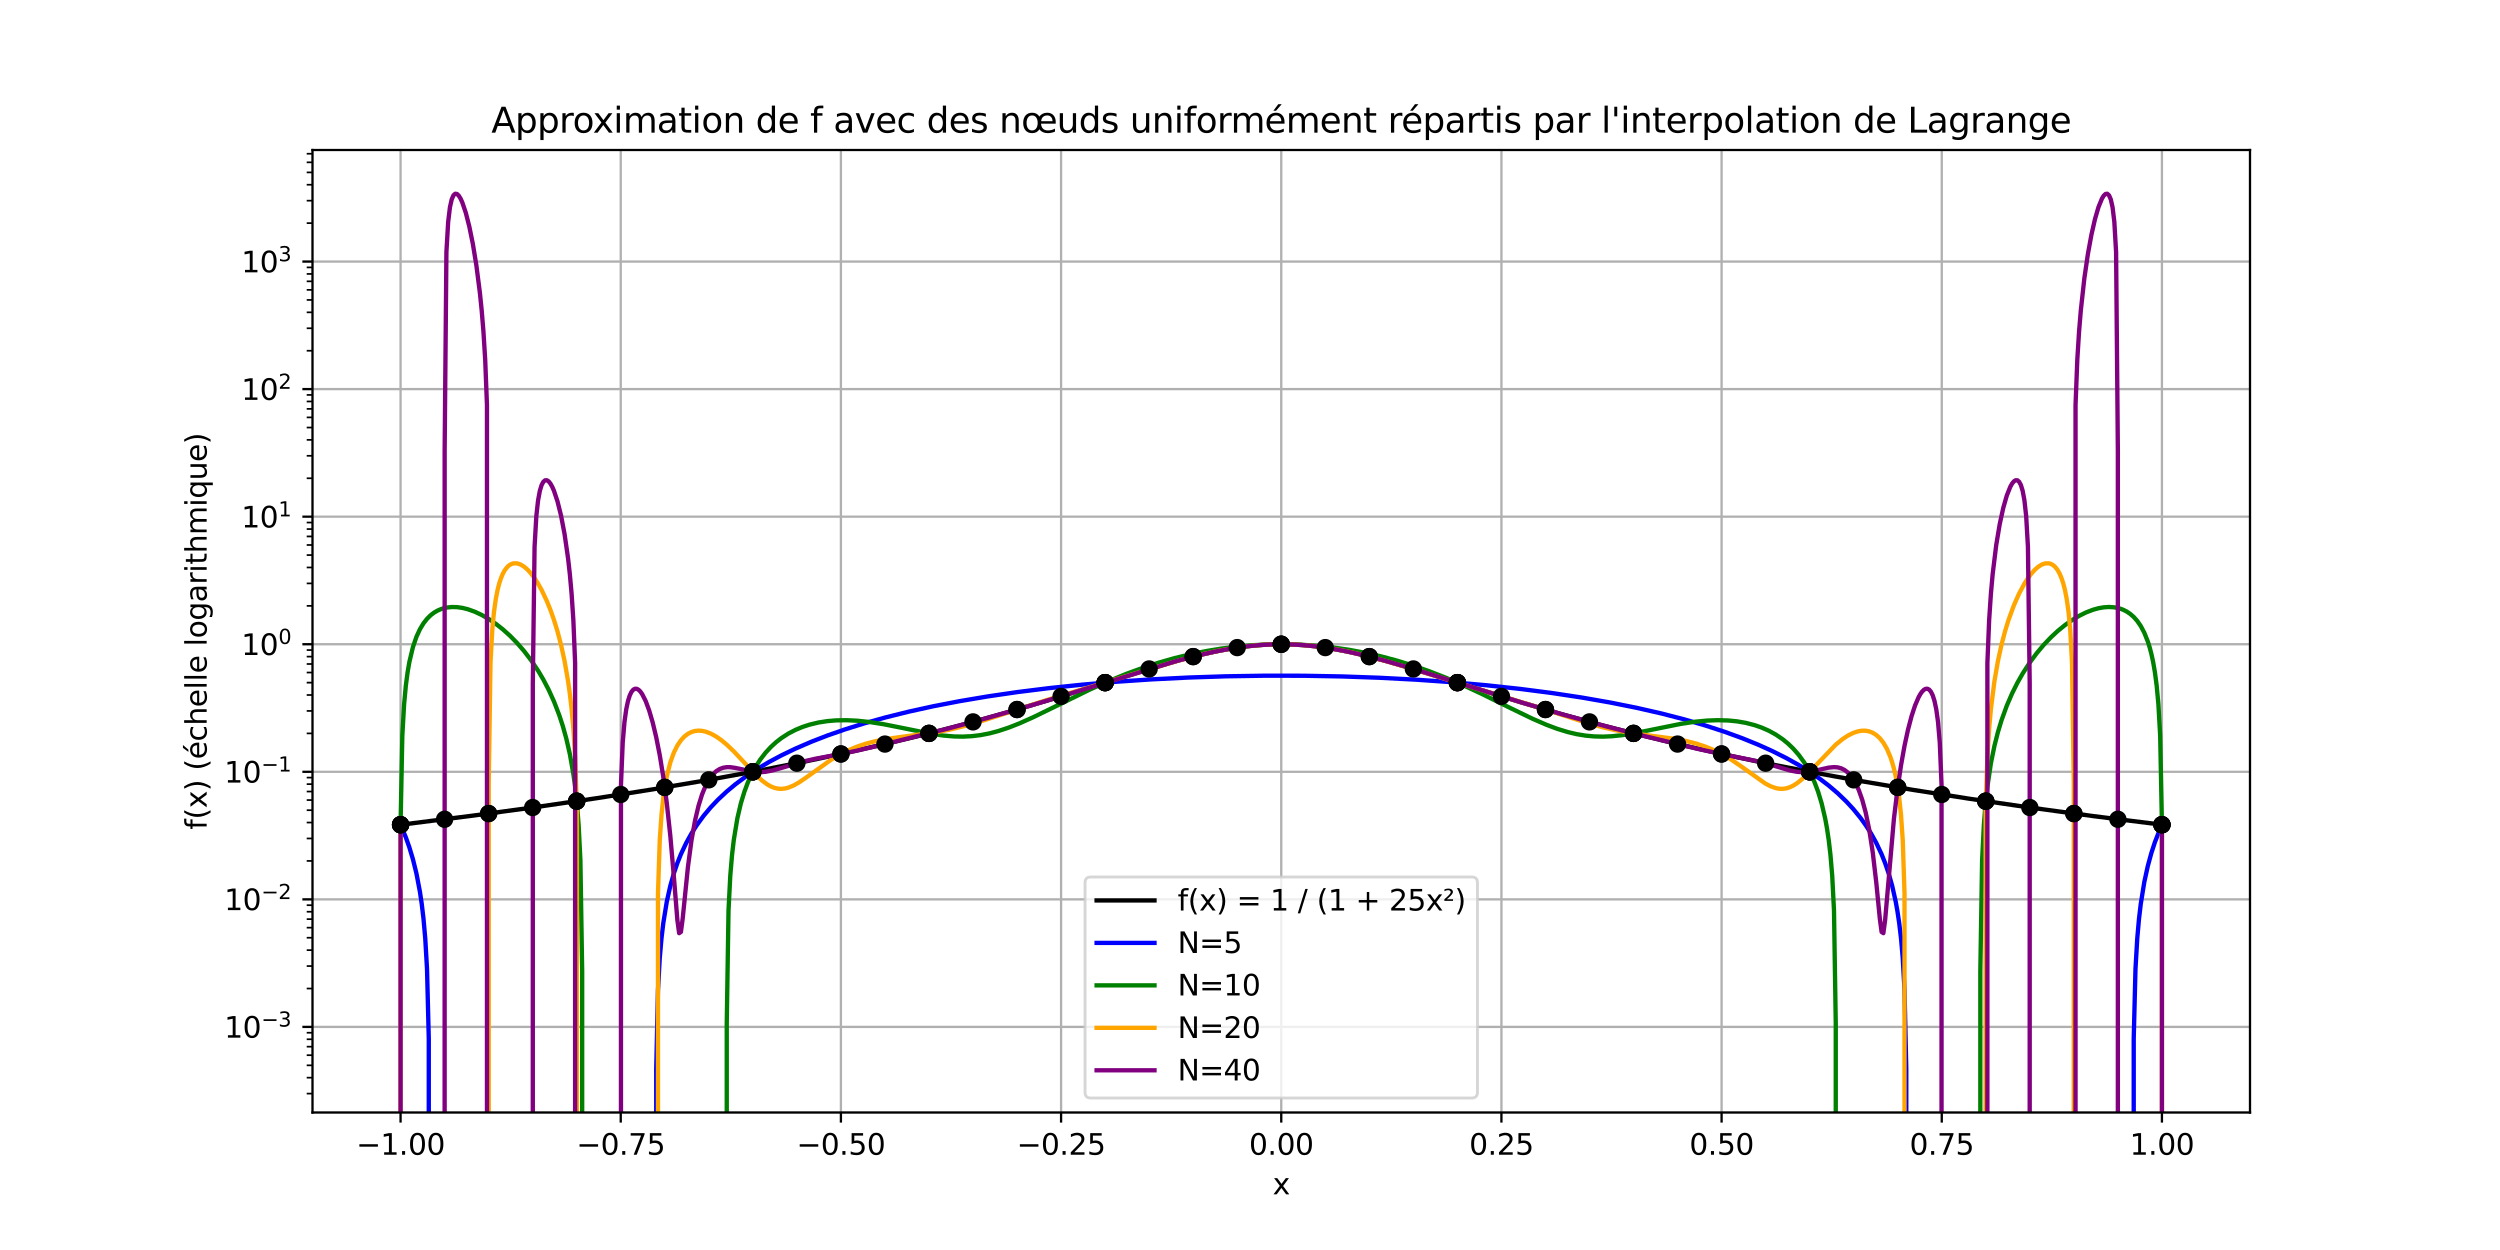 <?xml version="1.0" encoding="utf-8" standalone="no"?>
<!DOCTYPE svg PUBLIC "-//W3C//DTD SVG 1.1//EN"
  "http://www.w3.org/Graphics/SVG/1.1/DTD/svg11.dtd">
<svg xmlns:xlink="http://www.w3.org/1999/xlink" width="864pt" height="432pt" viewBox="0 0 864 432" xmlns="http://www.w3.org/2000/svg" version="1.1">
 <defs>
  <style type="text/css">*{stroke-linejoin: round; stroke-linecap: butt}</style>
 </defs>
 <g id="figure_1">
  <g id="patch_1">
   <path d="M 0 432 
L 864 432 
L 864 0 
L 0 0 
z
" style="fill: #ffffff"/>
  </g>
  <g id="axes_1">
   <g id="patch_2">
    <path d="M 108 384.48 
L 777.6 384.48 
L 777.6 51.84 
L 108 51.84 
z
" style="fill: #ffffff"/>
   </g>
   <g id="matplotlib.axis_1">
    <g id="xtick_1">
     <g id="line2d_1">
      <path d="M 138.436 384.48 
L 138.436 51.84 
" clip-path="url(#p4b02c3bd2e)" style="fill: none; stroke: #b0b0b0; stroke-width: 0.8; stroke-linecap: square"/>
     </g>
     <g id="line2d_2">
      <defs>
       <path id="m8cb3c090a2" d="M 0 0 
L 0 3.5 
" style="stroke: #000000; stroke-width: 0.8"/>
      </defs>
      <g>
       <use xlink:href="#m8cb3c090a2" x="138.436" y="384.48" style="stroke: #000000; stroke-width: 0.8"/>
      </g>
     </g>
     <g id="text_1">
      <!-- −1.00 -->
      <g transform="translate(123.114 399.078) scale(0.1 -0.1)">
       <defs>
        <path id="DejaVuSans-2212" d="M 678 2272 
L 4684 2272 
L 4684 1741 
L 678 1741 
L 678 2272 
z
" transform="scale(0.016)"/>
        <path id="DejaVuSans-31" d="M 794 531 
L 1825 531 
L 1825 4091 
L 703 3866 
L 703 4441 
L 1819 4666 
L 2450 4666 
L 2450 531 
L 3481 531 
L 3481 0 
L 794 0 
L 794 531 
z
" transform="scale(0.016)"/>
        <path id="DejaVuSans-2e" d="M 684 794 
L 1344 794 
L 1344 0 
L 684 0 
L 684 794 
z
" transform="scale(0.016)"/>
        <path id="DejaVuSans-30" d="M 2034 4250 
Q 1547 4250 1301 3770 
Q 1056 3291 1056 2328 
Q 1056 1369 1301 889 
Q 1547 409 2034 409 
Q 2525 409 2770 889 
Q 3016 1369 3016 2328 
Q 3016 3291 2770 3770 
Q 2525 4250 2034 4250 
z
M 2034 4750 
Q 2819 4750 3233 4129 
Q 3647 3509 3647 2328 
Q 3647 1150 3233 529 
Q 2819 -91 2034 -91 
Q 1250 -91 836 529 
Q 422 1150 422 2328 
Q 422 3509 836 4129 
Q 1250 4750 2034 4750 
z
" transform="scale(0.016)"/>
       </defs>
       <use xlink:href="#DejaVuSans-2212"/>
       <use xlink:href="#DejaVuSans-31" x="83.789"/>
       <use xlink:href="#DejaVuSans-2e" x="147.412"/>
       <use xlink:href="#DejaVuSans-30" x="179.199"/>
       <use xlink:href="#DejaVuSans-30" x="242.822"/>
      </g>
     </g>
    </g>
    <g id="xtick_2">
     <g id="line2d_3">
      <path d="M 214.527 384.48 
L 214.527 51.84 
" clip-path="url(#p4b02c3bd2e)" style="fill: none; stroke: #b0b0b0; stroke-width: 0.8; stroke-linecap: square"/>
     </g>
     <g id="line2d_4">
      <g>
       <use xlink:href="#m8cb3c090a2" x="214.527" y="384.48" style="stroke: #000000; stroke-width: 0.8"/>
      </g>
     </g>
     <g id="text_2">
      <!-- −0.75 -->
      <g transform="translate(199.205 399.078) scale(0.1 -0.1)">
       <defs>
        <path id="DejaVuSans-37" d="M 525 4666 
L 3525 4666 
L 3525 4397 
L 1831 0 
L 1172 0 
L 2766 4134 
L 525 4134 
L 525 4666 
z
" transform="scale(0.016)"/>
        <path id="DejaVuSans-35" d="M 691 4666 
L 3169 4666 
L 3169 4134 
L 1269 4134 
L 1269 2991 
Q 1406 3038 1543 3061 
Q 1681 3084 1819 3084 
Q 2600 3084 3056 2656 
Q 3513 2228 3513 1497 
Q 3513 744 3044 326 
Q 2575 -91 1722 -91 
Q 1428 -91 1123 -41 
Q 819 9 494 109 
L 494 744 
Q 775 591 1075 516 
Q 1375 441 1709 441 
Q 2250 441 2565 725 
Q 2881 1009 2881 1497 
Q 2881 1984 2565 2268 
Q 2250 2553 1709 2553 
Q 1456 2553 1204 2497 
Q 953 2441 691 2322 
L 691 4666 
z
" transform="scale(0.016)"/>
       </defs>
       <use xlink:href="#DejaVuSans-2212"/>
       <use xlink:href="#DejaVuSans-30" x="83.789"/>
       <use xlink:href="#DejaVuSans-2e" x="147.412"/>
       <use xlink:href="#DejaVuSans-37" x="179.199"/>
       <use xlink:href="#DejaVuSans-35" x="242.822"/>
      </g>
     </g>
    </g>
    <g id="xtick_3">
     <g id="line2d_5">
      <path d="M 290.618 384.48 
L 290.618 51.84 
" clip-path="url(#p4b02c3bd2e)" style="fill: none; stroke: #b0b0b0; stroke-width: 0.8; stroke-linecap: square"/>
     </g>
     <g id="line2d_6">
      <g>
       <use xlink:href="#m8cb3c090a2" x="290.618" y="384.48" style="stroke: #000000; stroke-width: 0.8"/>
      </g>
     </g>
     <g id="text_3">
      <!-- −0.50 -->
      <g transform="translate(275.296 399.078) scale(0.1 -0.1)">
       <use xlink:href="#DejaVuSans-2212"/>
       <use xlink:href="#DejaVuSans-30" x="83.789"/>
       <use xlink:href="#DejaVuSans-2e" x="147.412"/>
       <use xlink:href="#DejaVuSans-35" x="179.199"/>
       <use xlink:href="#DejaVuSans-30" x="242.822"/>
      </g>
     </g>
    </g>
    <g id="xtick_4">
     <g id="line2d_7">
      <path d="M 366.709 384.48 
L 366.709 51.84 
" clip-path="url(#p4b02c3bd2e)" style="fill: none; stroke: #b0b0b0; stroke-width: 0.8; stroke-linecap: square"/>
     </g>
     <g id="line2d_8">
      <g>
       <use xlink:href="#m8cb3c090a2" x="366.709" y="384.48" style="stroke: #000000; stroke-width: 0.8"/>
      </g>
     </g>
     <g id="text_4">
      <!-- −0.25 -->
      <g transform="translate(351.386 399.078) scale(0.1 -0.1)">
       <defs>
        <path id="DejaVuSans-32" d="M 1228 531 
L 3431 531 
L 3431 0 
L 469 0 
L 469 531 
Q 828 903 1448 1529 
Q 2069 2156 2228 2338 
Q 2531 2678 2651 2914 
Q 2772 3150 2772 3378 
Q 2772 3750 2511 3984 
Q 2250 4219 1831 4219 
Q 1534 4219 1204 4116 
Q 875 4013 500 3803 
L 500 4441 
Q 881 4594 1212 4672 
Q 1544 4750 1819 4750 
Q 2544 4750 2975 4387 
Q 3406 4025 3406 3419 
Q 3406 3131 3298 2873 
Q 3191 2616 2906 2266 
Q 2828 2175 2409 1742 
Q 1991 1309 1228 531 
z
" transform="scale(0.016)"/>
       </defs>
       <use xlink:href="#DejaVuSans-2212"/>
       <use xlink:href="#DejaVuSans-30" x="83.789"/>
       <use xlink:href="#DejaVuSans-2e" x="147.412"/>
       <use xlink:href="#DejaVuSans-32" x="179.199"/>
       <use xlink:href="#DejaVuSans-35" x="242.822"/>
      </g>
     </g>
    </g>
    <g id="xtick_5">
     <g id="line2d_9">
      <path d="M 442.8 384.48 
L 442.8 51.84 
" clip-path="url(#p4b02c3bd2e)" style="fill: none; stroke: #b0b0b0; stroke-width: 0.8; stroke-linecap: square"/>
     </g>
     <g id="line2d_10">
      <g>
       <use xlink:href="#m8cb3c090a2" x="442.8" y="384.48" style="stroke: #000000; stroke-width: 0.8"/>
      </g>
     </g>
     <g id="text_5">
      <!-- 0.00 -->
      <g transform="translate(431.667 399.078) scale(0.1 -0.1)">
       <use xlink:href="#DejaVuSans-30"/>
       <use xlink:href="#DejaVuSans-2e" x="63.623"/>
       <use xlink:href="#DejaVuSans-30" x="95.41"/>
       <use xlink:href="#DejaVuSans-30" x="159.033"/>
      </g>
     </g>
    </g>
    <g id="xtick_6">
     <g id="line2d_11">
      <path d="M 518.891 384.48 
L 518.891 51.84 
" clip-path="url(#p4b02c3bd2e)" style="fill: none; stroke: #b0b0b0; stroke-width: 0.8; stroke-linecap: square"/>
     </g>
     <g id="line2d_12">
      <g>
       <use xlink:href="#m8cb3c090a2" x="518.891" y="384.48" style="stroke: #000000; stroke-width: 0.8"/>
      </g>
     </g>
     <g id="text_6">
      <!-- 0.25 -->
      <g transform="translate(507.758 399.078) scale(0.1 -0.1)">
       <use xlink:href="#DejaVuSans-30"/>
       <use xlink:href="#DejaVuSans-2e" x="63.623"/>
       <use xlink:href="#DejaVuSans-32" x="95.41"/>
       <use xlink:href="#DejaVuSans-35" x="159.033"/>
      </g>
     </g>
    </g>
    <g id="xtick_7">
     <g id="line2d_13">
      <path d="M 594.982 384.48 
L 594.982 51.84 
" clip-path="url(#p4b02c3bd2e)" style="fill: none; stroke: #b0b0b0; stroke-width: 0.8; stroke-linecap: square"/>
     </g>
     <g id="line2d_14">
      <g>
       <use xlink:href="#m8cb3c090a2" x="594.982" y="384.48" style="stroke: #000000; stroke-width: 0.8"/>
      </g>
     </g>
     <g id="text_7">
      <!-- 0.50 -->
      <g transform="translate(583.849 399.078) scale(0.1 -0.1)">
       <use xlink:href="#DejaVuSans-30"/>
       <use xlink:href="#DejaVuSans-2e" x="63.623"/>
       <use xlink:href="#DejaVuSans-35" x="95.41"/>
       <use xlink:href="#DejaVuSans-30" x="159.033"/>
      </g>
     </g>
    </g>
    <g id="xtick_8">
     <g id="line2d_15">
      <path d="M 671.073 384.48 
L 671.073 51.84 
" clip-path="url(#p4b02c3bd2e)" style="fill: none; stroke: #b0b0b0; stroke-width: 0.8; stroke-linecap: square"/>
     </g>
     <g id="line2d_16">
      <g>
       <use xlink:href="#m8cb3c090a2" x="671.073" y="384.48" style="stroke: #000000; stroke-width: 0.8"/>
      </g>
     </g>
     <g id="text_8">
      <!-- 0.75 -->
      <g transform="translate(659.94 399.078) scale(0.1 -0.1)">
       <use xlink:href="#DejaVuSans-30"/>
       <use xlink:href="#DejaVuSans-2e" x="63.623"/>
       <use xlink:href="#DejaVuSans-37" x="95.41"/>
       <use xlink:href="#DejaVuSans-35" x="159.033"/>
      </g>
     </g>
    </g>
    <g id="xtick_9">
     <g id="line2d_17">
      <path d="M 747.164 384.48 
L 747.164 51.84 
" clip-path="url(#p4b02c3bd2e)" style="fill: none; stroke: #b0b0b0; stroke-width: 0.8; stroke-linecap: square"/>
     </g>
     <g id="line2d_18">
      <g>
       <use xlink:href="#m8cb3c090a2" x="747.164" y="384.48" style="stroke: #000000; stroke-width: 0.8"/>
      </g>
     </g>
     <g id="text_9">
      <!-- 1.00 -->
      <g transform="translate(736.031 399.078) scale(0.1 -0.1)">
       <use xlink:href="#DejaVuSans-31"/>
       <use xlink:href="#DejaVuSans-2e" x="63.623"/>
       <use xlink:href="#DejaVuSans-30" x="95.41"/>
       <use xlink:href="#DejaVuSans-30" x="159.033"/>
      </g>
     </g>
    </g>
    <g id="text_10">
     <!-- x -->
     <g transform="translate(439.841 412.757) scale(0.1 -0.1)">
      <defs>
       <path id="DejaVuSans-78" d="M 3513 3500 
L 2247 1797 
L 3578 0 
L 2900 0 
L 1881 1375 
L 863 0 
L 184 0 
L 1544 1831 
L 300 3500 
L 978 3500 
L 1906 2253 
L 2834 3500 
L 3513 3500 
z
" transform="scale(0.016)"/>
      </defs>
      <use xlink:href="#DejaVuSans-78"/>
     </g>
    </g>
   </g>
   <g id="matplotlib.axis_2">
    <g id="ytick_1">
     <g id="line2d_19">
      <path d="M 108 354.9 
L 777.6 354.9 
" clip-path="url(#p4b02c3bd2e)" style="fill: none; stroke: #b0b0b0; stroke-width: 0.8; stroke-linecap: square"/>
     </g>
     <g id="line2d_20">
      <defs>
       <path id="mebe9cb459e" d="M 0 0 
L -3.5 0 
" style="stroke: #000000; stroke-width: 0.8"/>
      </defs>
      <g>
       <use xlink:href="#mebe9cb459e" x="108" y="354.9" style="stroke: #000000; stroke-width: 0.8"/>
      </g>
     </g>
     <g id="text_11">
      <!-- $\mathdefault{10^{-3}}$ -->
      <g transform="translate(77.5 358.699) scale(0.1 -0.1)">
       <defs>
        <path id="DejaVuSans-33" d="M 2597 2516 
Q 3050 2419 3304 2112 
Q 3559 1806 3559 1356 
Q 3559 666 3084 287 
Q 2609 -91 1734 -91 
Q 1441 -91 1130 -33 
Q 819 25 488 141 
L 488 750 
Q 750 597 1062 519 
Q 1375 441 1716 441 
Q 2309 441 2620 675 
Q 2931 909 2931 1356 
Q 2931 1769 2642 2001 
Q 2353 2234 1838 2234 
L 1294 2234 
L 1294 2753 
L 1863 2753 
Q 2328 2753 2575 2939 
Q 2822 3125 2822 3475 
Q 2822 3834 2567 4026 
Q 2313 4219 1838 4219 
Q 1578 4219 1281 4162 
Q 984 4106 628 3988 
L 628 4550 
Q 988 4650 1302 4700 
Q 1616 4750 1894 4750 
Q 2613 4750 3031 4423 
Q 3450 4097 3450 3541 
Q 3450 3153 3228 2886 
Q 3006 2619 2597 2516 
z
" transform="scale(0.016)"/>
       </defs>
       <use xlink:href="#DejaVuSans-31" transform="translate(0 0.766)"/>
       <use xlink:href="#DejaVuSans-30" transform="translate(63.623 0.766)"/>
       <use xlink:href="#DejaVuSans-2212" transform="translate(128.203 39.047) scale(0.7)"/>
       <use xlink:href="#DejaVuSans-33" transform="translate(186.855 39.047) scale(0.7)"/>
      </g>
     </g>
    </g>
    <g id="ytick_2">
     <g id="line2d_21">
      <path d="M 108 310.816 
L 777.6 310.816 
" clip-path="url(#p4b02c3bd2e)" style="fill: none; stroke: #b0b0b0; stroke-width: 0.8; stroke-linecap: square"/>
     </g>
     <g id="line2d_22">
      <g>
       <use xlink:href="#mebe9cb459e" x="108" y="310.816" style="stroke: #000000; stroke-width: 0.8"/>
      </g>
     </g>
     <g id="text_12">
      <!-- $\mathdefault{10^{-2}}$ -->
      <g transform="translate(77.5 314.615) scale(0.1 -0.1)">
       <use xlink:href="#DejaVuSans-31" transform="translate(0 0.766)"/>
       <use xlink:href="#DejaVuSans-30" transform="translate(63.623 0.766)"/>
       <use xlink:href="#DejaVuSans-2212" transform="translate(128.203 39.047) scale(0.7)"/>
       <use xlink:href="#DejaVuSans-32" transform="translate(186.855 39.047) scale(0.7)"/>
      </g>
     </g>
    </g>
    <g id="ytick_3">
     <g id="line2d_23">
      <path d="M 108 266.732 
L 777.6 266.732 
" clip-path="url(#p4b02c3bd2e)" style="fill: none; stroke: #b0b0b0; stroke-width: 0.8; stroke-linecap: square"/>
     </g>
     <g id="line2d_24">
      <g>
       <use xlink:href="#mebe9cb459e" x="108" y="266.732" style="stroke: #000000; stroke-width: 0.8"/>
      </g>
     </g>
     <g id="text_13">
      <!-- $\mathdefault{10^{-1}}$ -->
      <g transform="translate(77.5 270.531) scale(0.1 -0.1)">
       <use xlink:href="#DejaVuSans-31" transform="translate(0 0.684)"/>
       <use xlink:href="#DejaVuSans-30" transform="translate(63.623 0.684)"/>
       <use xlink:href="#DejaVuSans-2212" transform="translate(128.203 38.966) scale(0.7)"/>
       <use xlink:href="#DejaVuSans-31" transform="translate(186.855 38.966) scale(0.7)"/>
      </g>
     </g>
    </g>
    <g id="ytick_4">
     <g id="line2d_25">
      <path d="M 108 222.647 
L 777.6 222.647 
" clip-path="url(#p4b02c3bd2e)" style="fill: none; stroke: #b0b0b0; stroke-width: 0.8; stroke-linecap: square"/>
     </g>
     <g id="line2d_26">
      <g>
       <use xlink:href="#mebe9cb459e" x="108" y="222.647" style="stroke: #000000; stroke-width: 0.8"/>
      </g>
     </g>
     <g id="text_14">
      <!-- $\mathdefault{10^{0}}$ -->
      <g transform="translate(83.4 226.447) scale(0.1 -0.1)">
       <use xlink:href="#DejaVuSans-31" transform="translate(0 0.766)"/>
       <use xlink:href="#DejaVuSans-30" transform="translate(63.623 0.766)"/>
       <use xlink:href="#DejaVuSans-30" transform="translate(128.203 39.047) scale(0.7)"/>
      </g>
     </g>
    </g>
    <g id="ytick_5">
     <g id="line2d_27">
      <path d="M 108 178.563 
L 777.6 178.563 
" clip-path="url(#p4b02c3bd2e)" style="fill: none; stroke: #b0b0b0; stroke-width: 0.8; stroke-linecap: square"/>
     </g>
     <g id="line2d_28">
      <g>
       <use xlink:href="#mebe9cb459e" x="108" y="178.563" style="stroke: #000000; stroke-width: 0.8"/>
      </g>
     </g>
     <g id="text_15">
      <!-- $\mathdefault{10^{1}}$ -->
      <g transform="translate(83.4 182.363) scale(0.1 -0.1)">
       <use xlink:href="#DejaVuSans-31" transform="translate(0 0.684)"/>
       <use xlink:href="#DejaVuSans-30" transform="translate(63.623 0.684)"/>
       <use xlink:href="#DejaVuSans-31" transform="translate(128.203 38.966) scale(0.7)"/>
      </g>
     </g>
    </g>
    <g id="ytick_6">
     <g id="line2d_29">
      <path d="M 108 134.479 
L 777.6 134.479 
" clip-path="url(#p4b02c3bd2e)" style="fill: none; stroke: #b0b0b0; stroke-width: 0.8; stroke-linecap: square"/>
     </g>
     <g id="line2d_30">
      <g>
       <use xlink:href="#mebe9cb459e" x="108" y="134.479" style="stroke: #000000; stroke-width: 0.8"/>
      </g>
     </g>
     <g id="text_16">
      <!-- $\mathdefault{10^{2}}$ -->
      <g transform="translate(83.4 138.279) scale(0.1 -0.1)">
       <use xlink:href="#DejaVuSans-31" transform="translate(0 0.766)"/>
       <use xlink:href="#DejaVuSans-30" transform="translate(63.623 0.766)"/>
       <use xlink:href="#DejaVuSans-32" transform="translate(128.203 39.047) scale(0.7)"/>
      </g>
     </g>
    </g>
    <g id="ytick_7">
     <g id="line2d_31">
      <path d="M 108 90.395 
L 777.6 90.395 
" clip-path="url(#p4b02c3bd2e)" style="fill: none; stroke: #b0b0b0; stroke-width: 0.8; stroke-linecap: square"/>
     </g>
     <g id="line2d_32">
      <g>
       <use xlink:href="#mebe9cb459e" x="108" y="90.395" style="stroke: #000000; stroke-width: 0.8"/>
      </g>
     </g>
     <g id="text_17">
      <!-- $\mathdefault{10^{3}}$ -->
      <g transform="translate(83.4 94.194) scale(0.1 -0.1)">
       <use xlink:href="#DejaVuSans-31" transform="translate(0 0.766)"/>
       <use xlink:href="#DejaVuSans-30" transform="translate(63.623 0.766)"/>
       <use xlink:href="#DejaVuSans-33" transform="translate(128.203 39.047) scale(0.7)"/>
      </g>
     </g>
    </g>
    <g id="ytick_8">
     <g id="line2d_33">
      <defs>
       <path id="me3cbc6088e" d="M 0 0 
L -2 0 
" style="stroke: #000000; stroke-width: 0.6"/>
      </defs>
      <g>
       <use xlink:href="#me3cbc6088e" x="108" y="377.95" style="stroke: #000000; stroke-width: 0.6"/>
      </g>
     </g>
    </g>
    <g id="ytick_9">
     <g id="line2d_34">
      <g>
       <use xlink:href="#me3cbc6088e" x="108" y="372.442" style="stroke: #000000; stroke-width: 0.6"/>
      </g>
     </g>
    </g>
    <g id="ytick_10">
     <g id="line2d_35">
      <g>
       <use xlink:href="#me3cbc6088e" x="108" y="368.17" style="stroke: #000000; stroke-width: 0.6"/>
      </g>
     </g>
    </g>
    <g id="ytick_11">
     <g id="line2d_36">
      <g>
       <use xlink:href="#me3cbc6088e" x="108" y="364.68" style="stroke: #000000; stroke-width: 0.6"/>
      </g>
     </g>
    </g>
    <g id="ytick_12">
     <g id="line2d_37">
      <g>
       <use xlink:href="#me3cbc6088e" x="108" y="361.728" style="stroke: #000000; stroke-width: 0.6"/>
      </g>
     </g>
    </g>
    <g id="ytick_13">
     <g id="line2d_38">
      <g>
       <use xlink:href="#me3cbc6088e" x="108" y="359.172" style="stroke: #000000; stroke-width: 0.6"/>
      </g>
     </g>
    </g>
    <g id="ytick_14">
     <g id="line2d_39">
      <g>
       <use xlink:href="#me3cbc6088e" x="108" y="356.917" style="stroke: #000000; stroke-width: 0.6"/>
      </g>
     </g>
    </g>
    <g id="ytick_15">
     <g id="line2d_40">
      <g>
       <use xlink:href="#me3cbc6088e" x="108" y="341.629" style="stroke: #000000; stroke-width: 0.6"/>
      </g>
     </g>
    </g>
    <g id="ytick_16">
     <g id="line2d_41">
      <g>
       <use xlink:href="#me3cbc6088e" x="108" y="333.866" style="stroke: #000000; stroke-width: 0.6"/>
      </g>
     </g>
    </g>
    <g id="ytick_17">
     <g id="line2d_42">
      <g>
       <use xlink:href="#me3cbc6088e" x="108" y="328.358" style="stroke: #000000; stroke-width: 0.6"/>
      </g>
     </g>
    </g>
    <g id="ytick_18">
     <g id="line2d_43">
      <g>
       <use xlink:href="#me3cbc6088e" x="108" y="324.086" style="stroke: #000000; stroke-width: 0.6"/>
      </g>
     </g>
    </g>
    <g id="ytick_19">
     <g id="line2d_44">
      <g>
       <use xlink:href="#me3cbc6088e" x="108" y="320.596" style="stroke: #000000; stroke-width: 0.6"/>
      </g>
     </g>
    </g>
    <g id="ytick_20">
     <g id="line2d_45">
      <g>
       <use xlink:href="#me3cbc6088e" x="108" y="317.644" style="stroke: #000000; stroke-width: 0.6"/>
      </g>
     </g>
    </g>
    <g id="ytick_21">
     <g id="line2d_46">
      <g>
       <use xlink:href="#me3cbc6088e" x="108" y="315.088" style="stroke: #000000; stroke-width: 0.6"/>
      </g>
     </g>
    </g>
    <g id="ytick_22">
     <g id="line2d_47">
      <g>
       <use xlink:href="#me3cbc6088e" x="108" y="312.833" style="stroke: #000000; stroke-width: 0.6"/>
      </g>
     </g>
    </g>
    <g id="ytick_23">
     <g id="line2d_48">
      <g>
       <use xlink:href="#me3cbc6088e" x="108" y="297.545" style="stroke: #000000; stroke-width: 0.6"/>
      </g>
     </g>
    </g>
    <g id="ytick_24">
     <g id="line2d_49">
      <g>
       <use xlink:href="#me3cbc6088e" x="108" y="289.782" style="stroke: #000000; stroke-width: 0.6"/>
      </g>
     </g>
    </g>
    <g id="ytick_25">
     <g id="line2d_50">
      <g>
       <use xlink:href="#me3cbc6088e" x="108" y="284.274" style="stroke: #000000; stroke-width: 0.6"/>
      </g>
     </g>
    </g>
    <g id="ytick_26">
     <g id="line2d_51">
      <g>
       <use xlink:href="#me3cbc6088e" x="108" y="280.002" style="stroke: #000000; stroke-width: 0.6"/>
      </g>
     </g>
    </g>
    <g id="ytick_27">
     <g id="line2d_52">
      <g>
       <use xlink:href="#me3cbc6088e" x="108" y="276.512" style="stroke: #000000; stroke-width: 0.6"/>
      </g>
     </g>
    </g>
    <g id="ytick_28">
     <g id="line2d_53">
      <g>
       <use xlink:href="#me3cbc6088e" x="108" y="273.56" style="stroke: #000000; stroke-width: 0.6"/>
      </g>
     </g>
    </g>
    <g id="ytick_29">
     <g id="line2d_54">
      <g>
       <use xlink:href="#me3cbc6088e" x="108" y="271.004" style="stroke: #000000; stroke-width: 0.6"/>
      </g>
     </g>
    </g>
    <g id="ytick_30">
     <g id="line2d_55">
      <g>
       <use xlink:href="#me3cbc6088e" x="108" y="268.749" style="stroke: #000000; stroke-width: 0.6"/>
      </g>
     </g>
    </g>
    <g id="ytick_31">
     <g id="line2d_56">
      <g>
       <use xlink:href="#me3cbc6088e" x="108" y="253.461" style="stroke: #000000; stroke-width: 0.6"/>
      </g>
     </g>
    </g>
    <g id="ytick_32">
     <g id="line2d_57">
      <g>
       <use xlink:href="#me3cbc6088e" x="108" y="245.698" style="stroke: #000000; stroke-width: 0.6"/>
      </g>
     </g>
    </g>
    <g id="ytick_33">
     <g id="line2d_58">
      <g>
       <use xlink:href="#me3cbc6088e" x="108" y="240.19" style="stroke: #000000; stroke-width: 0.6"/>
      </g>
     </g>
    </g>
    <g id="ytick_34">
     <g id="line2d_59">
      <g>
       <use xlink:href="#me3cbc6088e" x="108" y="235.918" style="stroke: #000000; stroke-width: 0.6"/>
      </g>
     </g>
    </g>
    <g id="ytick_35">
     <g id="line2d_60">
      <g>
       <use xlink:href="#me3cbc6088e" x="108" y="232.427" style="stroke: #000000; stroke-width: 0.6"/>
      </g>
     </g>
    </g>
    <g id="ytick_36">
     <g id="line2d_61">
      <g>
       <use xlink:href="#me3cbc6088e" x="108" y="229.476" style="stroke: #000000; stroke-width: 0.6"/>
      </g>
     </g>
    </g>
    <g id="ytick_37">
     <g id="line2d_62">
      <g>
       <use xlink:href="#me3cbc6088e" x="108" y="226.92" style="stroke: #000000; stroke-width: 0.6"/>
      </g>
     </g>
    </g>
    <g id="ytick_38">
     <g id="line2d_63">
      <g>
       <use xlink:href="#me3cbc6088e" x="108" y="224.665" style="stroke: #000000; stroke-width: 0.6"/>
      </g>
     </g>
    </g>
    <g id="ytick_39">
     <g id="line2d_64">
      <g>
       <use xlink:href="#me3cbc6088e" x="108" y="209.377" style="stroke: #000000; stroke-width: 0.6"/>
      </g>
     </g>
    </g>
    <g id="ytick_40">
     <g id="line2d_65">
      <g>
       <use xlink:href="#me3cbc6088e" x="108" y="201.614" style="stroke: #000000; stroke-width: 0.6"/>
      </g>
     </g>
    </g>
    <g id="ytick_41">
     <g id="line2d_66">
      <g>
       <use xlink:href="#me3cbc6088e" x="108" y="196.106" style="stroke: #000000; stroke-width: 0.6"/>
      </g>
     </g>
    </g>
    <g id="ytick_42">
     <g id="line2d_67">
      <g>
       <use xlink:href="#me3cbc6088e" x="108" y="191.834" style="stroke: #000000; stroke-width: 0.6"/>
      </g>
     </g>
    </g>
    <g id="ytick_43">
     <g id="line2d_68">
      <g>
       <use xlink:href="#me3cbc6088e" x="108" y="188.343" style="stroke: #000000; stroke-width: 0.6"/>
      </g>
     </g>
    </g>
    <g id="ytick_44">
     <g id="line2d_69">
      <g>
       <use xlink:href="#me3cbc6088e" x="108" y="185.392" style="stroke: #000000; stroke-width: 0.6"/>
      </g>
     </g>
    </g>
    <g id="ytick_45">
     <g id="line2d_70">
      <g>
       <use xlink:href="#me3cbc6088e" x="108" y="182.836" style="stroke: #000000; stroke-width: 0.6"/>
      </g>
     </g>
    </g>
    <g id="ytick_46">
     <g id="line2d_71">
      <g>
       <use xlink:href="#me3cbc6088e" x="108" y="180.581" style="stroke: #000000; stroke-width: 0.6"/>
      </g>
     </g>
    </g>
    <g id="ytick_47">
     <g id="line2d_72">
      <g>
       <use xlink:href="#me3cbc6088e" x="108" y="165.293" style="stroke: #000000; stroke-width: 0.6"/>
      </g>
     </g>
    </g>
    <g id="ytick_48">
     <g id="line2d_73">
      <g>
       <use xlink:href="#me3cbc6088e" x="108" y="157.53" style="stroke: #000000; stroke-width: 0.6"/>
      </g>
     </g>
    </g>
    <g id="ytick_49">
     <g id="line2d_74">
      <g>
       <use xlink:href="#me3cbc6088e" x="108" y="152.022" style="stroke: #000000; stroke-width: 0.6"/>
      </g>
     </g>
    </g>
    <g id="ytick_50">
     <g id="line2d_75">
      <g>
       <use xlink:href="#me3cbc6088e" x="108" y="147.75" style="stroke: #000000; stroke-width: 0.6"/>
      </g>
     </g>
    </g>
    <g id="ytick_51">
     <g id="line2d_76">
      <g>
       <use xlink:href="#me3cbc6088e" x="108" y="144.259" style="stroke: #000000; stroke-width: 0.6"/>
      </g>
     </g>
    </g>
    <g id="ytick_52">
     <g id="line2d_77">
      <g>
       <use xlink:href="#me3cbc6088e" x="108" y="141.308" style="stroke: #000000; stroke-width: 0.6"/>
      </g>
     </g>
    </g>
    <g id="ytick_53">
     <g id="line2d_78">
      <g>
       <use xlink:href="#me3cbc6088e" x="108" y="138.752" style="stroke: #000000; stroke-width: 0.6"/>
      </g>
     </g>
    </g>
    <g id="ytick_54">
     <g id="line2d_79">
      <g>
       <use xlink:href="#me3cbc6088e" x="108" y="136.497" style="stroke: #000000; stroke-width: 0.6"/>
      </g>
     </g>
    </g>
    <g id="ytick_55">
     <g id="line2d_80">
      <g>
       <use xlink:href="#me3cbc6088e" x="108" y="121.209" style="stroke: #000000; stroke-width: 0.6"/>
      </g>
     </g>
    </g>
    <g id="ytick_56">
     <g id="line2d_81">
      <g>
       <use xlink:href="#me3cbc6088e" x="108" y="113.446" style="stroke: #000000; stroke-width: 0.6"/>
      </g>
     </g>
    </g>
    <g id="ytick_57">
     <g id="line2d_82">
      <g>
       <use xlink:href="#me3cbc6088e" x="108" y="107.938" style="stroke: #000000; stroke-width: 0.6"/>
      </g>
     </g>
    </g>
    <g id="ytick_58">
     <g id="line2d_83">
      <g>
       <use xlink:href="#me3cbc6088e" x="108" y="103.666" style="stroke: #000000; stroke-width: 0.6"/>
      </g>
     </g>
    </g>
    <g id="ytick_59">
     <g id="line2d_84">
      <g>
       <use xlink:href="#me3cbc6088e" x="108" y="100.175" style="stroke: #000000; stroke-width: 0.6"/>
      </g>
     </g>
    </g>
    <g id="ytick_60">
     <g id="line2d_85">
      <g>
       <use xlink:href="#me3cbc6088e" x="108" y="97.224" style="stroke: #000000; stroke-width: 0.6"/>
      </g>
     </g>
    </g>
    <g id="ytick_61">
     <g id="line2d_86">
      <g>
       <use xlink:href="#me3cbc6088e" x="108" y="94.667" style="stroke: #000000; stroke-width: 0.6"/>
      </g>
     </g>
    </g>
    <g id="ytick_62">
     <g id="line2d_87">
      <g>
       <use xlink:href="#me3cbc6088e" x="108" y="92.412" style="stroke: #000000; stroke-width: 0.6"/>
      </g>
     </g>
    </g>
    <g id="ytick_63">
     <g id="line2d_88">
      <g>
       <use xlink:href="#me3cbc6088e" x="108" y="77.125" style="stroke: #000000; stroke-width: 0.6"/>
      </g>
     </g>
    </g>
    <g id="ytick_64">
     <g id="line2d_89">
      <g>
       <use xlink:href="#me3cbc6088e" x="108" y="69.362" style="stroke: #000000; stroke-width: 0.6"/>
      </g>
     </g>
    </g>
    <g id="ytick_65">
     <g id="line2d_90">
      <g>
       <use xlink:href="#me3cbc6088e" x="108" y="63.854" style="stroke: #000000; stroke-width: 0.6"/>
      </g>
     </g>
    </g>
    <g id="ytick_66">
     <g id="line2d_91">
      <g>
       <use xlink:href="#me3cbc6088e" x="108" y="59.582" style="stroke: #000000; stroke-width: 0.6"/>
      </g>
     </g>
    </g>
    <g id="ytick_67">
     <g id="line2d_92">
      <g>
       <use xlink:href="#me3cbc6088e" x="108" y="56.091" style="stroke: #000000; stroke-width: 0.6"/>
      </g>
     </g>
    </g>
    <g id="ytick_68">
     <g id="line2d_93">
      <g>
       <use xlink:href="#me3cbc6088e" x="108" y="53.14" style="stroke: #000000; stroke-width: 0.6"/>
      </g>
     </g>
    </g>
    <g id="text_18">
     <!-- f(x) (échelle logarithmique) -->
     <g transform="translate(71.42 286.726) rotate(-90) scale(0.1 -0.1)">
      <defs>
       <path id="DejaVuSans-66" d="M 2375 4863 
L 2375 4384 
L 1825 4384 
Q 1516 4384 1395 4259 
Q 1275 4134 1275 3809 
L 1275 3500 
L 2222 3500 
L 2222 3053 
L 1275 3053 
L 1275 0 
L 697 0 
L 697 3053 
L 147 3053 
L 147 3500 
L 697 3500 
L 697 3744 
Q 697 4328 969 4595 
Q 1241 4863 1831 4863 
L 2375 4863 
z
" transform="scale(0.016)"/>
       <path id="DejaVuSans-28" d="M 1984 4856 
Q 1566 4138 1362 3434 
Q 1159 2731 1159 2009 
Q 1159 1288 1364 580 
Q 1569 -128 1984 -844 
L 1484 -844 
Q 1016 -109 783 600 
Q 550 1309 550 2009 
Q 550 2706 781 3412 
Q 1013 4119 1484 4856 
L 1984 4856 
z
" transform="scale(0.016)"/>
       <path id="DejaVuSans-29" d="M 513 4856 
L 1013 4856 
Q 1481 4119 1714 3412 
Q 1947 2706 1947 2009 
Q 1947 1309 1714 600 
Q 1481 -109 1013 -844 
L 513 -844 
Q 928 -128 1133 580 
Q 1338 1288 1338 2009 
Q 1338 2731 1133 3434 
Q 928 4138 513 4856 
z
" transform="scale(0.016)"/>
       <path id="DejaVuSans-20" transform="scale(0.016)"/>
       <path id="DejaVuSans-e9" d="M 3597 1894 
L 3597 1613 
L 953 1613 
Q 991 1019 1311 708 
Q 1631 397 2203 397 
Q 2534 397 2845 478 
Q 3156 559 3463 722 
L 3463 178 
Q 3153 47 2828 -22 
Q 2503 -91 2169 -91 
Q 1331 -91 842 396 
Q 353 884 353 1716 
Q 353 2575 817 3079 
Q 1281 3584 2069 3584 
Q 2775 3584 3186 3129 
Q 3597 2675 3597 1894 
z
M 3022 2063 
Q 3016 2534 2758 2815 
Q 2500 3097 2075 3097 
Q 1594 3097 1305 2825 
Q 1016 2553 972 2059 
L 3022 2063 
z
M 2466 5119 
L 3088 5119 
L 2070 3944 
L 1591 3944 
L 2466 5119 
z
" transform="scale(0.016)"/>
       <path id="DejaVuSans-63" d="M 3122 3366 
L 3122 2828 
Q 2878 2963 2633 3030 
Q 2388 3097 2138 3097 
Q 1578 3097 1268 2742 
Q 959 2388 959 1747 
Q 959 1106 1268 751 
Q 1578 397 2138 397 
Q 2388 397 2633 464 
Q 2878 531 3122 666 
L 3122 134 
Q 2881 22 2623 -34 
Q 2366 -91 2075 -91 
Q 1284 -91 818 406 
Q 353 903 353 1747 
Q 353 2603 823 3093 
Q 1294 3584 2113 3584 
Q 2378 3584 2631 3529 
Q 2884 3475 3122 3366 
z
" transform="scale(0.016)"/>
       <path id="DejaVuSans-68" d="M 3513 2113 
L 3513 0 
L 2938 0 
L 2938 2094 
Q 2938 2591 2744 2837 
Q 2550 3084 2163 3084 
Q 1697 3084 1428 2787 
Q 1159 2491 1159 1978 
L 1159 0 
L 581 0 
L 581 4863 
L 1159 4863 
L 1159 2956 
Q 1366 3272 1645 3428 
Q 1925 3584 2291 3584 
Q 2894 3584 3203 3211 
Q 3513 2838 3513 2113 
z
" transform="scale(0.016)"/>
       <path id="DejaVuSans-65" d="M 3597 1894 
L 3597 1613 
L 953 1613 
Q 991 1019 1311 708 
Q 1631 397 2203 397 
Q 2534 397 2845 478 
Q 3156 559 3463 722 
L 3463 178 
Q 3153 47 2828 -22 
Q 2503 -91 2169 -91 
Q 1331 -91 842 396 
Q 353 884 353 1716 
Q 353 2575 817 3079 
Q 1281 3584 2069 3584 
Q 2775 3584 3186 3129 
Q 3597 2675 3597 1894 
z
M 3022 2063 
Q 3016 2534 2758 2815 
Q 2500 3097 2075 3097 
Q 1594 3097 1305 2825 
Q 1016 2553 972 2059 
L 3022 2063 
z
" transform="scale(0.016)"/>
       <path id="DejaVuSans-6c" d="M 603 4863 
L 1178 4863 
L 1178 0 
L 603 0 
L 603 4863 
z
" transform="scale(0.016)"/>
       <path id="DejaVuSans-6f" d="M 1959 3097 
Q 1497 3097 1228 2736 
Q 959 2375 959 1747 
Q 959 1119 1226 758 
Q 1494 397 1959 397 
Q 2419 397 2687 759 
Q 2956 1122 2956 1747 
Q 2956 2369 2687 2733 
Q 2419 3097 1959 3097 
z
M 1959 3584 
Q 2709 3584 3137 3096 
Q 3566 2609 3566 1747 
Q 3566 888 3137 398 
Q 2709 -91 1959 -91 
Q 1206 -91 779 398 
Q 353 888 353 1747 
Q 353 2609 779 3096 
Q 1206 3584 1959 3584 
z
" transform="scale(0.016)"/>
       <path id="DejaVuSans-67" d="M 2906 1791 
Q 2906 2416 2648 2759 
Q 2391 3103 1925 3103 
Q 1463 3103 1205 2759 
Q 947 2416 947 1791 
Q 947 1169 1205 825 
Q 1463 481 1925 481 
Q 2391 481 2648 825 
Q 2906 1169 2906 1791 
z
M 3481 434 
Q 3481 -459 3084 -895 
Q 2688 -1331 1869 -1331 
Q 1566 -1331 1297 -1286 
Q 1028 -1241 775 -1147 
L 775 -588 
Q 1028 -725 1275 -790 
Q 1522 -856 1778 -856 
Q 2344 -856 2625 -561 
Q 2906 -266 2906 331 
L 2906 616 
Q 2728 306 2450 153 
Q 2172 0 1784 0 
Q 1141 0 747 490 
Q 353 981 353 1791 
Q 353 2603 747 3093 
Q 1141 3584 1784 3584 
Q 2172 3584 2450 3431 
Q 2728 3278 2906 2969 
L 2906 3500 
L 3481 3500 
L 3481 434 
z
" transform="scale(0.016)"/>
       <path id="DejaVuSans-61" d="M 2194 1759 
Q 1497 1759 1228 1600 
Q 959 1441 959 1056 
Q 959 750 1161 570 
Q 1363 391 1709 391 
Q 2188 391 2477 730 
Q 2766 1069 2766 1631 
L 2766 1759 
L 2194 1759 
z
M 3341 1997 
L 3341 0 
L 2766 0 
L 2766 531 
Q 2569 213 2275 61 
Q 1981 -91 1556 -91 
Q 1019 -91 701 211 
Q 384 513 384 1019 
Q 384 1609 779 1909 
Q 1175 2209 1959 2209 
L 2766 2209 
L 2766 2266 
Q 2766 2663 2505 2880 
Q 2244 3097 1772 3097 
Q 1472 3097 1187 3025 
Q 903 2953 641 2809 
L 641 3341 
Q 956 3463 1253 3523 
Q 1550 3584 1831 3584 
Q 2591 3584 2966 3190 
Q 3341 2797 3341 1997 
z
" transform="scale(0.016)"/>
       <path id="DejaVuSans-72" d="M 2631 2963 
Q 2534 3019 2420 3045 
Q 2306 3072 2169 3072 
Q 1681 3072 1420 2755 
Q 1159 2438 1159 1844 
L 1159 0 
L 581 0 
L 581 3500 
L 1159 3500 
L 1159 2956 
Q 1341 3275 1631 3429 
Q 1922 3584 2338 3584 
Q 2397 3584 2469 3576 
Q 2541 3569 2628 3553 
L 2631 2963 
z
" transform="scale(0.016)"/>
       <path id="DejaVuSans-69" d="M 603 3500 
L 1178 3500 
L 1178 0 
L 603 0 
L 603 3500 
z
M 603 4863 
L 1178 4863 
L 1178 4134 
L 603 4134 
L 603 4863 
z
" transform="scale(0.016)"/>
       <path id="DejaVuSans-74" d="M 1172 4494 
L 1172 3500 
L 2356 3500 
L 2356 3053 
L 1172 3053 
L 1172 1153 
Q 1172 725 1289 603 
Q 1406 481 1766 481 
L 2356 481 
L 2356 0 
L 1766 0 
Q 1100 0 847 248 
Q 594 497 594 1153 
L 594 3053 
L 172 3053 
L 172 3500 
L 594 3500 
L 594 4494 
L 1172 4494 
z
" transform="scale(0.016)"/>
       <path id="DejaVuSans-6d" d="M 3328 2828 
Q 3544 3216 3844 3400 
Q 4144 3584 4550 3584 
Q 5097 3584 5394 3201 
Q 5691 2819 5691 2113 
L 5691 0 
L 5113 0 
L 5113 2094 
Q 5113 2597 4934 2840 
Q 4756 3084 4391 3084 
Q 3944 3084 3684 2787 
Q 3425 2491 3425 1978 
L 3425 0 
L 2847 0 
L 2847 2094 
Q 2847 2600 2669 2842 
Q 2491 3084 2119 3084 
Q 1678 3084 1418 2786 
Q 1159 2488 1159 1978 
L 1159 0 
L 581 0 
L 581 3500 
L 1159 3500 
L 1159 2956 
Q 1356 3278 1631 3431 
Q 1906 3584 2284 3584 
Q 2666 3584 2933 3390 
Q 3200 3197 3328 2828 
z
" transform="scale(0.016)"/>
       <path id="DejaVuSans-71" d="M 947 1747 
Q 947 1113 1208 752 
Q 1469 391 1925 391 
Q 2381 391 2643 752 
Q 2906 1113 2906 1747 
Q 2906 2381 2643 2742 
Q 2381 3103 1925 3103 
Q 1469 3103 1208 2742 
Q 947 2381 947 1747 
z
M 2906 525 
Q 2725 213 2448 61 
Q 2172 -91 1784 -91 
Q 1150 -91 751 415 
Q 353 922 353 1747 
Q 353 2572 751 3078 
Q 1150 3584 1784 3584 
Q 2172 3584 2448 3432 
Q 2725 3281 2906 2969 
L 2906 3500 
L 3481 3500 
L 3481 -1331 
L 2906 -1331 
L 2906 525 
z
" transform="scale(0.016)"/>
       <path id="DejaVuSans-75" d="M 544 1381 
L 544 3500 
L 1119 3500 
L 1119 1403 
Q 1119 906 1312 657 
Q 1506 409 1894 409 
Q 2359 409 2629 706 
Q 2900 1003 2900 1516 
L 2900 3500 
L 3475 3500 
L 3475 0 
L 2900 0 
L 2900 538 
Q 2691 219 2414 64 
Q 2138 -91 1772 -91 
Q 1169 -91 856 284 
Q 544 659 544 1381 
z
M 1991 3584 
L 1991 3584 
z
" transform="scale(0.016)"/>
      </defs>
      <use xlink:href="#DejaVuSans-66"/>
      <use xlink:href="#DejaVuSans-28" x="35.205"/>
      <use xlink:href="#DejaVuSans-78" x="74.219"/>
      <use xlink:href="#DejaVuSans-29" x="133.398"/>
      <use xlink:href="#DejaVuSans-20" x="172.412"/>
      <use xlink:href="#DejaVuSans-28" x="204.199"/>
      <use xlink:href="#DejaVuSans-e9" x="243.213"/>
      <use xlink:href="#DejaVuSans-63" x="304.736"/>
      <use xlink:href="#DejaVuSans-68" x="359.717"/>
      <use xlink:href="#DejaVuSans-65" x="423.096"/>
      <use xlink:href="#DejaVuSans-6c" x="484.619"/>
      <use xlink:href="#DejaVuSans-6c" x="512.402"/>
      <use xlink:href="#DejaVuSans-65" x="540.186"/>
      <use xlink:href="#DejaVuSans-20" x="601.709"/>
      <use xlink:href="#DejaVuSans-6c" x="633.496"/>
      <use xlink:href="#DejaVuSans-6f" x="661.279"/>
      <use xlink:href="#DejaVuSans-67" x="722.461"/>
      <use xlink:href="#DejaVuSans-61" x="785.938"/>
      <use xlink:href="#DejaVuSans-72" x="847.217"/>
      <use xlink:href="#DejaVuSans-69" x="888.33"/>
      <use xlink:href="#DejaVuSans-74" x="916.113"/>
      <use xlink:href="#DejaVuSans-68" x="955.322"/>
      <use xlink:href="#DejaVuSans-6d" x="1018.701"/>
      <use xlink:href="#DejaVuSans-69" x="1116.113"/>
      <use xlink:href="#DejaVuSans-71" x="1143.896"/>
      <use xlink:href="#DejaVuSans-75" x="1207.373"/>
      <use xlink:href="#DejaVuSans-65" x="1270.752"/>
      <use xlink:href="#DejaVuSans-29" x="1332.275"/>
     </g>
    </g>
   </g>
   <g id="line2d_94">
    <path d="M 138.436 285.025 
L 162.81 281.962 
L 185.355 278.905 
L 206.073 275.877 
L 225.571 272.807 
L 243.852 269.707 
L 260.913 266.593 
L 277.365 263.362 
L 292.599 260.143 
L 307.223 256.825 
L 321.237 253.415 
L 334.643 249.926 
L 348.048 246.206 
L 362.063 242.079 
L 379.124 236.799 
L 400.451 230.205 
L 408.982 227.797 
L 415.685 226.113 
L 421.778 224.805 
L 427.262 223.856 
L 432.137 223.226 
L 437.011 222.82 
L 441.886 222.652 
L 446.761 222.728 
L 451.635 223.047 
L 456.51 223.595 
L 461.385 224.354 
L 466.869 225.428 
L 472.962 226.851 
L 480.274 228.8 
L 489.414 231.482 
L 505.257 236.416 
L 525.365 242.63 
L 539.38 246.726 
L 552.785 250.415 
L 566.191 253.873 
L 580.205 257.253 
L 594.829 260.542 
L 610.063 263.733 
L 625.906 266.823 
L 642.967 269.921 
L 661.247 273.006 
L 680.746 276.062 
L 701.463 279.077 
L 723.4 282.042 
L 747.164 285.025 
L 747.164 285.025 
" clip-path="url(#p4b02c3bd2e)" style="fill: none; stroke: #000000; stroke-width: 1.5; stroke-linecap: square"/>
   </g>
   <g id="line2d_95">
    <path d="M 138.436 285.025 
L 140.264 289.42 
L 141.483 292.87 
L 142.702 296.924 
L 143.92 301.868 
L 145.139 308.268 
L 145.748 312.374 
L 146.358 317.495 
L 146.967 324.349 
L 147.576 334.849 
L 148.186 358.974 
L 148.187 433 
M 226.789 433 
L 226.79 369.36 
L 227.4 342.064 
L 228.009 331.161 
L 228.618 324.199 
L 229.228 319.062 
L 230.446 311.589 
L 231.665 306.142 
L 232.884 301.84 
L 234.102 298.275 
L 235.321 295.225 
L 237.149 291.338 
L 238.977 288.042 
L 240.805 285.176 
L 243.242 281.853 
L 245.68 278.958 
L 248.117 276.391 
L 251.164 273.542 
L 254.21 271.008 
L 257.866 268.296 
L 261.522 265.872 
L 265.788 263.336 
L 270.053 261.058 
L 274.928 258.712 
L 280.412 256.346 
L 285.896 254.219 
L 291.989 252.092 
L 298.692 249.993 
L 306.004 247.949 
L 313.925 245.979 
L 322.456 244.101 
L 331.596 242.331 
L 341.345 240.683 
L 351.704 239.169 
L 362.672 237.803 
L 374.25 236.596 
L 385.827 235.609 
L 398.014 234.788 
L 410.81 234.151 
L 423.606 233.733 
L 437.011 233.521 
L 450.417 233.537 
L 463.822 233.78 
L 476.618 234.229 
L 489.414 234.898 
L 501.601 235.751 
L 513.788 236.831 
L 525.365 238.087 
L 536.333 239.505 
L 546.692 241.074 
L 556.441 242.781 
L 565.581 244.614 
L 574.112 246.56 
L 582.033 248.604 
L 589.345 250.73 
L 596.048 252.916 
L 602.142 255.138 
L 607.626 257.365 
L 612.5 259.563 
L 617.375 262.006 
L 621.64 264.389 
L 625.296 266.652 
L 628.952 269.165 
L 631.999 271.493 
L 635.046 274.084 
L 638.092 277.006 
L 640.53 279.648 
L 642.967 282.639 
L 644.795 285.176 
L 646.623 288.042 
L 648.451 291.338 
L 650.279 295.225 
L 651.498 298.275 
L 652.716 301.84 
L 653.935 306.142 
L 655.154 311.589 
L 655.763 314.98 
L 656.372 319.062 
L 656.982 324.199 
L 657.591 331.161 
L 658.2 342.064 
L 658.81 369.36 
L 658.811 433 
M 737.413 433 
L 737.414 358.974 
L 738.024 334.849 
L 738.633 324.349 
L 739.242 317.495 
L 739.852 312.374 
L 741.07 304.831 
L 742.289 299.259 
L 743.508 294.808 
L 744.726 291.082 
L 746.554 286.404 
L 747.164 285.025 
L 747.164 285.025 
" clip-path="url(#p4b02c3bd2e)" style="fill: none; stroke: #0000ff; stroke-width: 1.5; stroke-linecap: square"/>
   </g>
   <g id="line2d_96">
    <path d="M 138.436 285.025 
L 139.046 254.207 
L 139.655 243.423 
L 140.264 236.891 
L 140.874 232.277 
L 141.483 228.76 
L 142.702 223.655 
L 143.92 220.081 
L 145.139 217.438 
L 146.358 215.425 
L 147.576 213.868 
L 148.795 212.657 
L 150.014 211.722 
L 151.232 211.01 
L 152.451 210.484 
L 154.279 209.989 
L 156.107 209.785 
L 157.935 209.828 
L 159.763 210.083 
L 161.591 210.528 
L 164.029 211.387 
L 166.466 212.524 
L 168.903 213.924 
L 171.341 215.582 
L 173.778 217.499 
L 176.215 219.687 
L 178.653 222.167 
L 181.09 224.972 
L 183.527 228.154 
L 185.965 231.792 
L 187.793 234.89 
L 189.621 238.392 
L 191.449 242.416 
L 193.277 247.16 
L 194.495 250.883 
L 195.714 255.253 
L 196.933 260.578 
L 198.151 267.48 
L 198.761 271.928 
L 199.37 277.52 
L 199.979 285.138 
L 200.589 297.379 
L 201.198 335.64 
L 201.199 433 
M 251.163 433 
L 251.164 353.675 
L 251.773 314.646 
L 252.382 302.719 
L 252.992 295.468 
L 253.601 290.256 
L 254.82 282.874 
L 256.038 277.65 
L 257.257 273.633 
L 258.476 270.391 
L 259.694 267.692 
L 260.913 265.396 
L 262.741 262.517 
L 264.569 260.149 
L 266.397 258.169 
L 268.225 256.497 
L 270.053 255.077 
L 272.49 253.505 
L 274.928 252.238 
L 277.365 251.226 
L 279.802 250.431 
L 282.849 249.701 
L 285.896 249.223 
L 288.943 248.963 
L 292.599 248.902 
L 296.255 249.075 
L 300.52 249.525 
L 305.395 250.295 
L 311.488 251.507 
L 321.847 253.599 
L 326.112 254.217 
L 329.768 254.521 
L 332.815 254.575 
L 335.861 254.422 
L 338.908 254.05 
L 341.955 253.458 
L 345.001 252.655 
L 348.657 251.443 
L 352.314 250.004 
L 357.188 247.826 
L 364.5 244.257 
L 376.687 238.293 
L 383.39 235.285 
L 389.483 232.803 
L 394.967 230.795 
L 400.451 229.011 
L 405.935 227.451 
L 411.419 226.116 
L 416.903 225.002 
L 422.387 224.106 
L 427.871 223.426 
L 433.355 222.959 
L 438.839 222.702 
L 444.323 222.656 
L 449.807 222.819 
L 455.291 223.192 
L 460.775 223.777 
L 466.259 224.577 
L 471.743 225.593 
L 477.228 226.83 
L 482.712 228.29 
L 488.196 229.975 
L 493.68 231.884 
L 499.164 234.012 
L 505.257 236.619 
L 511.96 239.74 
L 522.318 244.864 
L 529.63 248.393 
L 534.505 250.506 
L 538.161 251.875 
L 541.817 253 
L 544.864 253.721 
L 547.911 254.225 
L 550.957 254.509 
L 554.004 254.577 
L 557.051 254.447 
L 560.707 254.066 
L 564.972 253.384 
L 571.065 252.156 
L 580.815 250.187 
L 585.689 249.446 
L 589.955 249.031 
L 593.611 248.895 
L 597.267 248.999 
L 600.314 249.3 
L 603.36 249.826 
L 606.407 250.611 
L 608.844 251.458 
L 611.282 252.53 
L 613.719 253.867 
L 616.156 255.525 
L 617.984 257.024 
L 619.812 258.791 
L 621.64 260.89 
L 623.468 263.412 
L 624.687 265.396 
L 625.906 267.692 
L 627.124 270.391 
L 628.343 273.633 
L 629.562 277.65 
L 630.78 282.874 
L 631.39 286.195 
L 631.999 290.256 
L 632.608 295.468 
L 633.218 302.719 
L 633.827 314.646 
L 634.436 353.675 
L 634.437 433 
M 684.401 433 
L 684.402 335.64 
L 685.011 297.379 
L 685.621 285.138 
L 686.23 277.52 
L 686.839 271.928 
L 688.058 263.771 
L 689.277 257.768 
L 690.495 252.972 
L 691.714 248.954 
L 693.542 243.905 
L 695.37 239.667 
L 697.198 236.008 
L 699.026 232.785 
L 701.463 229.017 
L 703.901 225.73 
L 706.338 222.836 
L 708.775 220.279 
L 711.213 218.02 
L 713.65 216.037 
L 716.087 214.315 
L 718.525 212.85 
L 720.962 211.645 
L 723.4 210.715 
L 725.228 210.212 
L 727.056 209.891 
L 728.884 209.774 
L 730.712 209.891 
L 732.54 210.283 
L 733.758 210.726 
L 734.977 211.34 
L 736.196 212.159 
L 737.414 213.224 
L 738.633 214.597 
L 739.852 216.366 
L 741.07 218.666 
L 742.289 221.724 
L 742.898 223.655 
L 743.508 225.957 
L 744.117 228.76 
L 744.726 232.277 
L 745.336 236.891 
L 745.945 243.423 
L 746.554 254.207 
L 747.164 285.025 
L 747.164 285.025 
" clip-path="url(#p4b02c3bd2e)" style="fill: none; stroke: #008000; stroke-width: 1.5; stroke-linecap: square"/>
   </g>
   <g id="line2d_97">
    <path d="M 138.436 285.025 
L 138.438 433 
M 168.901 433 
L 168.903 270.877 
L 169.513 229.043 
L 170.122 217.792 
L 170.731 211.379 
L 171.341 207.062 
L 171.95 203.928 
L 172.559 201.559 
L 173.169 199.728 
L 173.778 198.3 
L 174.387 197.186 
L 174.997 196.326 
L 175.606 195.675 
L 176.215 195.203 
L 176.825 194.884 
L 177.434 194.702 
L 178.653 194.687 
L 179.871 195.074 
L 181.09 195.809 
L 182.309 196.857 
L 183.527 198.196 
L 184.746 199.816 
L 185.965 201.717 
L 187.183 203.907 
L 189.011 207.778 
L 190.23 210.801 
L 191.449 214.246 
L 192.667 218.207 
L 193.886 222.836 
L 195.105 228.397 
L 196.323 235.397 
L 196.933 239.753 
L 197.542 245.028 
L 198.151 251.799 
L 198.761 261.474 
L 199.37 279.61 
L 199.372 433 
M 227.398 433 
L 227.4 308.766 
L 228.009 290.417 
L 228.618 281.557 
L 229.228 275.779 
L 229.837 271.556 
L 230.446 268.279 
L 231.665 263.464 
L 232.884 260.094 
L 234.102 257.645 
L 235.321 255.842 
L 236.54 254.526 
L 237.758 253.595 
L 238.977 252.978 
L 240.196 252.628 
L 241.414 252.508 
L 242.633 252.589 
L 243.852 252.85 
L 245.68 253.541 
L 247.508 254.549 
L 249.336 255.831 
L 251.164 257.351 
L 253.601 259.676 
L 257.257 263.571 
L 261.522 268.088 
L 263.35 269.75 
L 265.178 271.101 
L 266.397 271.786 
L 267.616 272.275 
L 268.834 272.557 
L 270.053 272.631 
L 271.272 272.504 
L 272.49 272.194 
L 274.318 271.433 
L 276.146 270.396 
L 278.584 268.741 
L 287.114 262.643 
L 290.161 260.824 
L 293.208 259.283 
L 296.255 258.017 
L 299.301 257.003 
L 302.348 256.205 
L 306.004 255.474 
L 310.879 254.758 
L 323.675 253.042 
L 328.549 252.087 
L 333.424 250.892 
L 338.908 249.305 
L 346.829 246.753 
L 361.454 242.027 
L 373.64 238.371 
L 393.139 232.516 
L 407.154 228.328 
L 414.466 226.391 
L 420.559 225.016 
L 426.043 224.017 
L 430.918 223.344 
L 435.793 222.892 
L 440.667 222.67 
L 445.542 222.685 
L 450.417 222.936 
L 455.291 223.416 
L 460.166 224.116 
L 465.65 225.142 
L 471.134 226.391 
L 477.837 228.157 
L 486.368 230.655 
L 534.505 245.344 
L 548.52 249.858 
L 554.004 251.367 
L 558.879 252.473 
L 563.753 253.34 
L 569.847 254.164 
L 578.987 255.372 
L 582.643 256.067 
L 586.299 257.003 
L 589.345 258.017 
L 592.392 259.283 
L 595.439 260.824 
L 598.486 262.643 
L 601.532 264.711 
L 610.063 270.766 
L 611.891 271.722 
L 613.719 272.371 
L 614.938 272.592 
L 616.156 272.619 
L 617.375 272.442 
L 618.594 272.056 
L 619.812 271.467 
L 621.031 270.691 
L 622.859 269.226 
L 625.296 266.858 
L 634.436 257.351 
L 636.874 255.375 
L 638.702 254.18 
L 640.53 253.274 
L 642.358 252.698 
L 643.576 252.525 
L 644.795 252.541 
L 646.014 252.773 
L 647.232 253.251 
L 648.451 254.017 
L 649.67 255.13 
L 650.888 256.674 
L 652.107 258.775 
L 653.326 261.64 
L 653.935 263.464 
L 654.544 265.64 
L 655.154 268.279 
L 655.763 271.556 
L 656.372 275.779 
L 656.982 281.557 
L 657.591 290.417 
L 658.2 308.766 
L 658.202 433 
M 686.228 433 
L 686.23 279.61 
L 686.839 261.474 
L 687.449 251.799 
L 688.058 245.028 
L 689.277 235.397 
L 690.495 228.397 
L 691.714 222.836 
L 692.933 218.207 
L 694.151 214.246 
L 695.979 209.241 
L 697.807 205.116 
L 699.635 201.717 
L 700.854 199.816 
L 702.073 198.196 
L 703.291 196.857 
L 704.51 195.809 
L 705.729 195.074 
L 706.947 194.687 
L 708.166 194.702 
L 708.775 194.884 
L 709.385 195.203 
L 709.994 195.675 
L 710.603 196.326 
L 711.213 197.186 
L 711.822 198.3 
L 712.431 199.728 
L 713.041 201.559 
L 713.65 203.928 
L 714.259 207.062 
L 714.869 211.379 
L 715.478 217.792 
L 716.087 229.043 
L 716.697 270.877 
L 716.699 433 
M 747.162 433 
L 747.164 285.025 
L 747.164 285.025 
" clip-path="url(#p4b02c3bd2e)" style="fill: none; stroke: #ffa500; stroke-width: 1.5; stroke-linecap: square"/>
   </g>
   <g id="line2d_98">
    <path d="M 138.436 285.025 
L 138.438 433 
M 153.666 433 
L 153.67 155.69 
L 154.279 87.115 
L 154.888 76.661 
L 155.498 71.64 
L 156.107 68.92 
L 156.716 67.508 
L 157.326 66.96 
L 157.935 67.043 
L 158.544 67.619 
L 159.154 68.603 
L 159.763 69.94 
L 160.982 73.55 
L 162.2 78.324 
L 163.419 84.31 
L 164.638 91.75 
L 165.857 101.263 
L 166.466 107.236 
L 167.075 114.569 
L 167.685 124.329 
L 168.294 140.015 
L 168.298 433 
M 184.134 433 
L 184.137 236.154 
L 184.746 188.981 
L 185.355 178.384 
L 185.965 172.891 
L 186.574 169.619 
L 187.183 167.628 
L 187.793 166.494 
L 188.402 165.988 
L 189.011 165.977 
L 189.621 166.379 
L 190.23 167.138 
L 190.839 168.221 
L 191.449 169.608 
L 192.667 173.266 
L 193.886 178.157 
L 195.105 184.521 
L 196.323 192.964 
L 196.933 198.396 
L 197.542 205.171 
L 198.151 214.317 
L 198.761 229.146 
L 198.764 433 
M 214.601 433 
L 214.603 271.308 
L 215.213 256.629 
L 215.822 249.484 
L 216.431 245.118 
L 217.041 242.243 
L 217.65 240.32 
L 218.259 239.073 
L 218.869 238.342 
L 219.478 238.025 
L 220.087 238.057 
L 220.697 238.392 
L 221.306 238.997 
L 221.915 239.852 
L 223.134 242.252 
L 224.353 245.532 
L 225.571 249.695 
L 226.79 254.804 
L 228.009 260.988 
L 229.228 268.468 
L 230.446 277.596 
L 231.665 288.908 
L 232.884 302.946 
L 234.102 318.004 
L 234.712 322.497 
L 235.321 322.082 
L 235.93 317.51 
L 237.758 299.547 
L 238.977 290.444 
L 240.196 283.62 
L 241.414 278.466 
L 242.633 274.549 
L 243.852 271.575 
L 245.07 269.341 
L 246.289 267.7 
L 247.508 266.54 
L 248.726 265.773 
L 249.945 265.326 
L 251.164 265.133 
L 252.382 265.139 
L 254.21 265.405 
L 260.913 266.814 
L 262.741 266.876 
L 264.569 266.732 
L 267.006 266.266 
L 270.053 265.405 
L 277.365 263.228 
L 281.63 262.255 
L 289.552 260.777 
L 296.255 259.406 
L 305.395 257.257 
L 327.94 251.708 
L 340.736 248.26 
L 354.751 244.262 
L 368.766 240.03 
L 406.544 228.46 
L 413.857 226.55 
L 419.95 225.171 
L 425.434 224.146 
L 430.309 223.437 
L 435.183 222.945 
L 440.058 222.686 
L 444.933 222.671 
L 449.807 222.899 
L 454.682 223.363 
L 459.557 224.046 
L 465.041 225.047 
L 471.134 226.402 
L 477.837 228.126 
L 486.368 230.566 
L 498.554 234.311 
L 527.193 243.179 
L 540.599 247.068 
L 554.613 250.907 
L 566.191 253.868 
L 586.908 258.854 
L 594.22 260.427 
L 608.844 263.387 
L 613.11 264.638 
L 618.594 266.266 
L 621.031 266.732 
L 622.859 266.876 
L 624.687 266.814 
L 626.515 266.554 
L 629.562 265.838 
L 631.999 265.291 
L 633.827 265.115 
L 635.046 265.201 
L 636.264 265.514 
L 637.483 266.113 
L 638.702 267.066 
L 639.92 268.454 
L 641.139 270.376 
L 642.358 272.958 
L 643.576 276.374 
L 644.795 280.865 
L 646.014 286.789 
L 647.232 294.669 
L 648.451 305.129 
L 649.67 317.51 
L 650.279 322.082 
L 650.888 322.497 
L 651.498 318.004 
L 654.544 282.939 
L 655.763 272.797 
L 656.982 264.548 
L 658.2 257.75 
L 659.419 252.125 
L 660.638 247.5 
L 661.857 243.783 
L 663.075 240.94 
L 663.685 239.852 
L 664.294 238.997 
L 664.903 238.392 
L 665.513 238.057 
L 666.122 238.025 
L 666.731 238.342 
L 667.341 239.073 
L 667.95 240.32 
L 668.559 242.243 
L 669.169 245.118 
L 669.778 249.484 
L 670.387 256.629 
L 670.997 271.308 
L 670.999 433 
M 686.836 433 
L 686.839 229.146 
L 687.449 214.317 
L 688.058 205.171 
L 688.667 198.396 
L 689.886 188.419 
L 691.105 181.129 
L 692.323 175.548 
L 693.542 171.29 
L 694.761 168.221 
L 695.37 167.138 
L 695.979 166.379 
L 696.589 165.977 
L 697.198 165.988 
L 697.807 166.494 
L 698.417 167.628 
L 699.026 169.619 
L 699.635 172.891 
L 700.245 178.384 
L 700.854 188.981 
L 701.463 236.154 
L 701.466 433 
M 717.302 433 
L 717.306 140.015 
L 717.915 124.329 
L 718.525 114.569 
L 719.134 107.236 
L 720.353 96.182 
L 721.571 87.822 
L 722.79 81.156 
L 724.009 75.792 
L 725.228 71.596 
L 726.446 68.603 
L 727.056 67.619 
L 727.665 67.043 
L 728.274 66.96 
L 728.884 67.508 
L 729.493 68.92 
L 730.102 71.64 
L 730.712 76.661 
L 731.321 87.115 
L 731.93 155.69 
L 731.934 433 
M 747.162 433 
L 747.164 285.025 
L 747.164 285.025 
" clip-path="url(#p4b02c3bd2e)" style="fill: none; stroke: #800080; stroke-width: 1.5; stroke-linecap: square"/>
   </g>
   <g id="patch_3">
    <path d="M 108 384.48 
L 108 51.84 
" style="fill: none; stroke: #000000; stroke-width: 0.8; stroke-linejoin: miter; stroke-linecap: square"/>
   </g>
   <g id="patch_4">
    <path d="M 777.6 384.48 
L 777.6 51.84 
" style="fill: none; stroke: #000000; stroke-width: 0.8; stroke-linejoin: miter; stroke-linecap: square"/>
   </g>
   <g id="patch_5">
    <path d="M 108 384.48 
L 777.6 384.48 
" style="fill: none; stroke: #000000; stroke-width: 0.8; stroke-linejoin: miter; stroke-linecap: square"/>
   </g>
   <g id="patch_6">
    <path d="M 108 51.84 
L 777.6 51.84 
" style="fill: none; stroke: #000000; stroke-width: 0.8; stroke-linejoin: miter; stroke-linecap: square"/>
   </g>
   <g id="text_19">
    <!-- Approximation de f avec des nœuds uniformément répartis par l'interpolation de Lagrange -->
    <g transform="translate(169.811 45.84) scale(0.12 -0.12)">
     <defs>
      <path id="DejaVuSans-41" d="M 2188 4044 
L 1331 1722 
L 3047 1722 
L 2188 4044 
z
M 1831 4666 
L 2547 4666 
L 4325 0 
L 3669 0 
L 3244 1197 
L 1141 1197 
L 716 0 
L 50 0 
L 1831 4666 
z
" transform="scale(0.016)"/>
      <path id="DejaVuSans-70" d="M 1159 525 
L 1159 -1331 
L 581 -1331 
L 581 3500 
L 1159 3500 
L 1159 2969 
Q 1341 3281 1617 3432 
Q 1894 3584 2278 3584 
Q 2916 3584 3314 3078 
Q 3713 2572 3713 1747 
Q 3713 922 3314 415 
Q 2916 -91 2278 -91 
Q 1894 -91 1617 61 
Q 1341 213 1159 525 
z
M 3116 1747 
Q 3116 2381 2855 2742 
Q 2594 3103 2138 3103 
Q 1681 3103 1420 2742 
Q 1159 2381 1159 1747 
Q 1159 1113 1420 752 
Q 1681 391 2138 391 
Q 2594 391 2855 752 
Q 3116 1113 3116 1747 
z
" transform="scale(0.016)"/>
      <path id="DejaVuSans-6e" d="M 3513 2113 
L 3513 0 
L 2938 0 
L 2938 2094 
Q 2938 2591 2744 2837 
Q 2550 3084 2163 3084 
Q 1697 3084 1428 2787 
Q 1159 2491 1159 1978 
L 1159 0 
L 581 0 
L 581 3500 
L 1159 3500 
L 1159 2956 
Q 1366 3272 1645 3428 
Q 1925 3584 2291 3584 
Q 2894 3584 3203 3211 
Q 3513 2838 3513 2113 
z
" transform="scale(0.016)"/>
      <path id="DejaVuSans-64" d="M 2906 2969 
L 2906 4863 
L 3481 4863 
L 3481 0 
L 2906 0 
L 2906 525 
Q 2725 213 2448 61 
Q 2172 -91 1784 -91 
Q 1150 -91 751 415 
Q 353 922 353 1747 
Q 353 2572 751 3078 
Q 1150 3584 1784 3584 
Q 2172 3584 2448 3432 
Q 2725 3281 2906 2969 
z
M 947 1747 
Q 947 1113 1208 752 
Q 1469 391 1925 391 
Q 2381 391 2643 752 
Q 2906 1113 2906 1747 
Q 2906 2381 2643 2742 
Q 2381 3103 1925 3103 
Q 1469 3103 1208 2742 
Q 947 2381 947 1747 
z
" transform="scale(0.016)"/>
      <path id="DejaVuSans-76" d="M 191 3500 
L 800 3500 
L 1894 563 
L 2988 3500 
L 3597 3500 
L 2284 0 
L 1503 0 
L 191 3500 
z
" transform="scale(0.016)"/>
      <path id="DejaVuSans-73" d="M 2834 3397 
L 2834 2853 
Q 2591 2978 2328 3040 
Q 2066 3103 1784 3103 
Q 1356 3103 1142 2972 
Q 928 2841 928 2578 
Q 928 2378 1081 2264 
Q 1234 2150 1697 2047 
L 1894 2003 
Q 2506 1872 2764 1633 
Q 3022 1394 3022 966 
Q 3022 478 2636 193 
Q 2250 -91 1575 -91 
Q 1294 -91 989 -36 
Q 684 19 347 128 
L 347 722 
Q 666 556 975 473 
Q 1284 391 1588 391 
Q 1994 391 2212 530 
Q 2431 669 2431 922 
Q 2431 1156 2273 1281 
Q 2116 1406 1581 1522 
L 1381 1569 
Q 847 1681 609 1914 
Q 372 2147 372 2553 
Q 372 3047 722 3315 
Q 1072 3584 1716 3584 
Q 2034 3584 2315 3537 
Q 2597 3491 2834 3397 
z
" transform="scale(0.016)"/>
      <path id="DejaVuSans-153" d="M 5631 2063 
Q 5625 2538 5369 2817 
Q 5113 3097 4684 3097 
Q 4206 3097 3917 2825 
Q 3628 2553 3584 2059 
L 5631 2063 
z
M 6209 1894 
L 6209 1613 
L 3566 1613 
Q 3603 1019 3922 708 
Q 4241 397 4813 397 
Q 5144 397 5456 478 
Q 5769 559 6075 722 
L 6075 178 
Q 5763 47 5438 -22 
Q 5113 -91 4781 -91 
Q 4281 -91 3903 81 
Q 3525 253 3272 594 
Q 3050 250 2723 79 
Q 2397 -91 1959 -91 
Q 1206 -91 779 398 
Q 353 888 353 1747 
Q 353 2609 779 3096 
Q 1206 3584 1959 3584 
Q 2397 3584 2726 3411 
Q 3056 3238 3263 2900 
Q 3506 3234 3868 3409 
Q 4231 3584 4678 3584 
Q 5384 3584 5796 3129 
Q 6209 2675 6209 1894 
z
M 1959 3097 
Q 1497 3097 1228 2736 
Q 959 2375 959 1747 
Q 959 1119 1226 758 
Q 1494 397 1959 397 
Q 2419 397 2687 759 
Q 2956 1122 2956 1747 
Q 2956 2369 2687 2733 
Q 2419 3097 1959 3097 
z
" transform="scale(0.016)"/>
      <path id="DejaVuSans-27" d="M 1147 4666 
L 1147 2931 
L 616 2931 
L 616 4666 
L 1147 4666 
z
" transform="scale(0.016)"/>
      <path id="DejaVuSans-4c" d="M 628 4666 
L 1259 4666 
L 1259 531 
L 3531 531 
L 3531 0 
L 628 0 
L 628 4666 
z
" transform="scale(0.016)"/>
     </defs>
     <use xlink:href="#DejaVuSans-41"/>
     <use xlink:href="#DejaVuSans-70" x="68.408"/>
     <use xlink:href="#DejaVuSans-70" x="131.885"/>
     <use xlink:href="#DejaVuSans-72" x="195.361"/>
     <use xlink:href="#DejaVuSans-6f" x="234.225"/>
     <use xlink:href="#DejaVuSans-78" x="292.281"/>
     <use xlink:href="#DejaVuSans-69" x="351.461"/>
     <use xlink:href="#DejaVuSans-6d" x="379.244"/>
     <use xlink:href="#DejaVuSans-61" x="476.656"/>
     <use xlink:href="#DejaVuSans-74" x="537.936"/>
     <use xlink:href="#DejaVuSans-69" x="577.145"/>
     <use xlink:href="#DejaVuSans-6f" x="604.928"/>
     <use xlink:href="#DejaVuSans-6e" x="666.109"/>
     <use xlink:href="#DejaVuSans-20" x="729.488"/>
     <use xlink:href="#DejaVuSans-64" x="761.275"/>
     <use xlink:href="#DejaVuSans-65" x="824.752"/>
     <use xlink:href="#DejaVuSans-20" x="886.275"/>
     <use xlink:href="#DejaVuSans-66" x="918.062"/>
     <use xlink:href="#DejaVuSans-20" x="953.268"/>
     <use xlink:href="#DejaVuSans-61" x="985.055"/>
     <use xlink:href="#DejaVuSans-76" x="1046.334"/>
     <use xlink:href="#DejaVuSans-65" x="1105.514"/>
     <use xlink:href="#DejaVuSans-63" x="1167.037"/>
     <use xlink:href="#DejaVuSans-20" x="1222.018"/>
     <use xlink:href="#DejaVuSans-64" x="1253.805"/>
     <use xlink:href="#DejaVuSans-65" x="1317.281"/>
     <use xlink:href="#DejaVuSans-73" x="1378.805"/>
     <use xlink:href="#DejaVuSans-20" x="1430.904"/>
     <use xlink:href="#DejaVuSans-6e" x="1462.691"/>
     <use xlink:href="#DejaVuSans-153" x="1526.07"/>
     <use xlink:href="#DejaVuSans-75" x="1628.365"/>
     <use xlink:href="#DejaVuSans-64" x="1691.744"/>
     <use xlink:href="#DejaVuSans-73" x="1755.221"/>
     <use xlink:href="#DejaVuSans-20" x="1807.32"/>
     <use xlink:href="#DejaVuSans-75" x="1839.107"/>
     <use xlink:href="#DejaVuSans-6e" x="1902.486"/>
     <use xlink:href="#DejaVuSans-69" x="1965.865"/>
     <use xlink:href="#DejaVuSans-66" x="1993.648"/>
     <use xlink:href="#DejaVuSans-6f" x="2028.854"/>
     <use xlink:href="#DejaVuSans-72" x="2090.035"/>
     <use xlink:href="#DejaVuSans-6d" x="2129.398"/>
     <use xlink:href="#DejaVuSans-e9" x="2226.811"/>
     <use xlink:href="#DejaVuSans-6d" x="2288.334"/>
     <use xlink:href="#DejaVuSans-65" x="2385.746"/>
     <use xlink:href="#DejaVuSans-6e" x="2447.27"/>
     <use xlink:href="#DejaVuSans-74" x="2510.648"/>
     <use xlink:href="#DejaVuSans-20" x="2549.857"/>
     <use xlink:href="#DejaVuSans-72" x="2581.645"/>
     <use xlink:href="#DejaVuSans-e9" x="2620.508"/>
     <use xlink:href="#DejaVuSans-70" x="2682.031"/>
     <use xlink:href="#DejaVuSans-61" x="2745.508"/>
     <use xlink:href="#DejaVuSans-72" x="2806.787"/>
     <use xlink:href="#DejaVuSans-74" x="2847.9"/>
     <use xlink:href="#DejaVuSans-69" x="2887.109"/>
     <use xlink:href="#DejaVuSans-73" x="2914.893"/>
     <use xlink:href="#DejaVuSans-20" x="2966.992"/>
     <use xlink:href="#DejaVuSans-70" x="2998.779"/>
     <use xlink:href="#DejaVuSans-61" x="3062.256"/>
     <use xlink:href="#DejaVuSans-72" x="3123.535"/>
     <use xlink:href="#DejaVuSans-20" x="3164.648"/>
     <use xlink:href="#DejaVuSans-6c" x="3196.436"/>
     <use xlink:href="#DejaVuSans-27" x="3224.219"/>
     <use xlink:href="#DejaVuSans-69" x="3251.709"/>
     <use xlink:href="#DejaVuSans-6e" x="3279.492"/>
     <use xlink:href="#DejaVuSans-74" x="3342.871"/>
     <use xlink:href="#DejaVuSans-65" x="3382.08"/>
     <use xlink:href="#DejaVuSans-72" x="3443.604"/>
     <use xlink:href="#DejaVuSans-70" x="3484.717"/>
     <use xlink:href="#DejaVuSans-6f" x="3548.193"/>
     <use xlink:href="#DejaVuSans-6c" x="3609.375"/>
     <use xlink:href="#DejaVuSans-61" x="3637.158"/>
     <use xlink:href="#DejaVuSans-74" x="3698.438"/>
     <use xlink:href="#DejaVuSans-69" x="3737.646"/>
     <use xlink:href="#DejaVuSans-6f" x="3765.43"/>
     <use xlink:href="#DejaVuSans-6e" x="3826.611"/>
     <use xlink:href="#DejaVuSans-20" x="3889.99"/>
     <use xlink:href="#DejaVuSans-64" x="3921.777"/>
     <use xlink:href="#DejaVuSans-65" x="3985.254"/>
     <use xlink:href="#DejaVuSans-20" x="4046.777"/>
     <use xlink:href="#DejaVuSans-4c" x="4078.564"/>
     <use xlink:href="#DejaVuSans-61" x="4134.277"/>
     <use xlink:href="#DejaVuSans-67" x="4195.557"/>
     <use xlink:href="#DejaVuSans-72" x="4259.033"/>
     <use xlink:href="#DejaVuSans-61" x="4300.146"/>
     <use xlink:href="#DejaVuSans-6e" x="4361.426"/>
     <use xlink:href="#DejaVuSans-67" x="4424.805"/>
     <use xlink:href="#DejaVuSans-65" x="4488.281"/>
    </g>
   </g>
   <g id="PathCollection_1">
    <defs>
     <path id="m9e01ec811a" d="M 0 2.5 
C 0.663 2.5 1.299 2.237 1.768 1.768 
C 2.237 1.299 2.5 0.663 2.5 0 
C 2.5 -0.663 2.237 -1.299 1.768 -1.768 
C 1.299 -2.237 0.663 -2.5 0 -2.5 
C -0.663 -2.5 -1.299 -2.237 -1.768 -1.768 
C -2.237 -1.299 -2.5 -0.663 -2.5 0 
C -2.5 0.663 -2.237 1.299 -1.768 1.768 
C -1.299 2.237 -0.663 2.5 0 2.5 
z
" style="stroke: #000000"/>
    </defs>
    <g clip-path="url(#p4b02c3bd2e)">
     <use xlink:href="#m9e01ec811a" x="138.436" y="285.025" style="stroke: #000000"/>
     <use xlink:href="#m9e01ec811a" x="260.182" y="266.732" style="stroke: #000000"/>
     <use xlink:href="#m9e01ec811a" x="381.927" y="235.918" style="stroke: #000000"/>
     <use xlink:href="#m9e01ec811a" x="503.673" y="235.918" style="stroke: #000000"/>
     <use xlink:href="#m9e01ec811a" x="625.418" y="266.732" style="stroke: #000000"/>
     <use xlink:href="#m9e01ec811a" x="747.164" y="285.025" style="stroke: #000000"/>
    </g>
   </g>
   <g id="PathCollection_2">
    <g clip-path="url(#p4b02c3bd2e)">
     <use xlink:href="#m9e01ec811a" x="138.436" y="285.025" style="stroke: #000000"/>
     <use xlink:href="#m9e01ec811a" x="199.309" y="276.891" style="stroke: #000000"/>
     <use xlink:href="#m9e01ec811a" x="260.182" y="266.732" style="stroke: #000000"/>
     <use xlink:href="#m9e01ec811a" x="321.055" y="253.461" style="stroke: #000000"/>
     <use xlink:href="#m9e01ec811a" x="381.927" y="235.918" style="stroke: #000000"/>
     <use xlink:href="#m9e01ec811a" x="442.8" y="222.647" style="stroke: #000000"/>
     <use xlink:href="#m9e01ec811a" x="503.673" y="235.918" style="stroke: #000000"/>
     <use xlink:href="#m9e01ec811a" x="564.545" y="253.461" style="stroke: #000000"/>
     <use xlink:href="#m9e01ec811a" x="625.418" y="266.732" style="stroke: #000000"/>
     <use xlink:href="#m9e01ec811a" x="686.291" y="276.891" style="stroke: #000000"/>
     <use xlink:href="#m9e01ec811a" x="747.164" y="285.025" style="stroke: #000000"/>
    </g>
   </g>
   <g id="PathCollection_3">
    <g clip-path="url(#p4b02c3bd2e)">
     <use xlink:href="#m9e01ec811a" x="138.436" y="285.025" style="stroke: #000000"/>
     <use xlink:href="#m9e01ec811a" x="168.873" y="281.163" style="stroke: #000000"/>
     <use xlink:href="#m9e01ec811a" x="199.309" y="276.891" style="stroke: #000000"/>
     <use xlink:href="#m9e01ec811a" x="229.745" y="272.119" style="stroke: #000000"/>
     <use xlink:href="#m9e01ec811a" x="260.182" y="266.732" style="stroke: #000000"/>
     <use xlink:href="#m9e01ec811a" x="290.618" y="260.575" style="stroke: #000000"/>
     <use xlink:href="#m9e01ec811a" x="321.055" y="253.461" style="stroke: #000000"/>
     <use xlink:href="#m9e01ec811a" x="351.491" y="245.213" style="stroke: #000000"/>
     <use xlink:href="#m9e01ec811a" x="381.927" y="235.918" style="stroke: #000000"/>
     <use xlink:href="#m9e01ec811a" x="412.364" y="226.92" style="stroke: #000000"/>
     <use xlink:href="#m9e01ec811a" x="442.8" y="222.647" style="stroke: #000000"/>
     <use xlink:href="#m9e01ec811a" x="473.236" y="226.92" style="stroke: #000000"/>
     <use xlink:href="#m9e01ec811a" x="503.673" y="235.918" style="stroke: #000000"/>
     <use xlink:href="#m9e01ec811a" x="534.109" y="245.213" style="stroke: #000000"/>
     <use xlink:href="#m9e01ec811a" x="564.545" y="253.461" style="stroke: #000000"/>
     <use xlink:href="#m9e01ec811a" x="594.982" y="260.575" style="stroke: #000000"/>
     <use xlink:href="#m9e01ec811a" x="625.418" y="266.732" style="stroke: #000000"/>
     <use xlink:href="#m9e01ec811a" x="655.855" y="272.119" style="stroke: #000000"/>
     <use xlink:href="#m9e01ec811a" x="686.291" y="276.891" style="stroke: #000000"/>
     <use xlink:href="#m9e01ec811a" x="716.727" y="281.163" style="stroke: #000000"/>
     <use xlink:href="#m9e01ec811a" x="747.164" y="285.025" style="stroke: #000000"/>
    </g>
   </g>
   <g id="PathCollection_4">
    <g clip-path="url(#p4b02c3bd2e)">
     <use xlink:href="#m9e01ec811a" x="138.436" y="285.025" style="stroke: #000000"/>
     <use xlink:href="#m9e01ec811a" x="153.655" y="283.141" style="stroke: #000000"/>
     <use xlink:href="#m9e01ec811a" x="168.873" y="281.163" style="stroke: #000000"/>
     <use xlink:href="#m9e01ec811a" x="184.091" y="279.083" style="stroke: #000000"/>
     <use xlink:href="#m9e01ec811a" x="199.309" y="276.891" style="stroke: #000000"/>
     <use xlink:href="#m9e01ec811a" x="214.527" y="274.574" style="stroke: #000000"/>
     <use xlink:href="#m9e01ec811a" x="229.745" y="272.119" style="stroke: #000000"/>
     <use xlink:href="#m9e01ec811a" x="244.964" y="269.511" style="stroke: #000000"/>
     <use xlink:href="#m9e01ec811a" x="260.182" y="266.732" style="stroke: #000000"/>
     <use xlink:href="#m9e01ec811a" x="275.4" y="263.76" style="stroke: #000000"/>
     <use xlink:href="#m9e01ec811a" x="290.618" y="260.575" style="stroke: #000000"/>
     <use xlink:href="#m9e01ec811a" x="305.836" y="257.15" style="stroke: #000000"/>
     <use xlink:href="#m9e01ec811a" x="321.055" y="253.461" style="stroke: #000000"/>
     <use xlink:href="#m9e01ec811a" x="336.273" y="249.486" style="stroke: #000000"/>
     <use xlink:href="#m9e01ec811a" x="351.491" y="245.213" style="stroke: #000000"/>
     <use xlink:href="#m9e01ec811a" x="366.709" y="240.663" style="stroke: #000000"/>
     <use xlink:href="#m9e01ec811a" x="381.927" y="235.918" style="stroke: #000000"/>
     <use xlink:href="#m9e01ec811a" x="397.145" y="231.192" style="stroke: #000000"/>
     <use xlink:href="#m9e01ec811a" x="412.364" y="226.92" style="stroke: #000000"/>
     <use xlink:href="#m9e01ec811a" x="427.582" y="223.808" style="stroke: #000000"/>
     <use xlink:href="#m9e01ec811a" x="442.8" y="222.647" style="stroke: #000000"/>
     <use xlink:href="#m9e01ec811a" x="458.018" y="223.808" style="stroke: #000000"/>
     <use xlink:href="#m9e01ec811a" x="473.236" y="226.92" style="stroke: #000000"/>
     <use xlink:href="#m9e01ec811a" x="488.455" y="231.192" style="stroke: #000000"/>
     <use xlink:href="#m9e01ec811a" x="503.673" y="235.918" style="stroke: #000000"/>
     <use xlink:href="#m9e01ec811a" x="518.891" y="240.663" style="stroke: #000000"/>
     <use xlink:href="#m9e01ec811a" x="534.109" y="245.213" style="stroke: #000000"/>
     <use xlink:href="#m9e01ec811a" x="549.327" y="249.486" style="stroke: #000000"/>
     <use xlink:href="#m9e01ec811a" x="564.545" y="253.461" style="stroke: #000000"/>
     <use xlink:href="#m9e01ec811a" x="579.764" y="257.15" style="stroke: #000000"/>
     <use xlink:href="#m9e01ec811a" x="594.982" y="260.575" style="stroke: #000000"/>
     <use xlink:href="#m9e01ec811a" x="610.2" y="263.76" style="stroke: #000000"/>
     <use xlink:href="#m9e01ec811a" x="625.418" y="266.732" style="stroke: #000000"/>
     <use xlink:href="#m9e01ec811a" x="640.636" y="269.511" style="stroke: #000000"/>
     <use xlink:href="#m9e01ec811a" x="655.855" y="272.119" style="stroke: #000000"/>
     <use xlink:href="#m9e01ec811a" x="671.073" y="274.574" style="stroke: #000000"/>
     <use xlink:href="#m9e01ec811a" x="686.291" y="276.891" style="stroke: #000000"/>
     <use xlink:href="#m9e01ec811a" x="701.509" y="279.083" style="stroke: #000000"/>
     <use xlink:href="#m9e01ec811a" x="716.727" y="281.163" style="stroke: #000000"/>
     <use xlink:href="#m9e01ec811a" x="731.945" y="283.141" style="stroke: #000000"/>
     <use xlink:href="#m9e01ec811a" x="747.164" y="285.025" style="stroke: #000000"/>
    </g>
   </g>
   <g id="legend_1">
    <g id="patch_7">
     <path d="M 376.99 379.48 
L 508.61 379.48 
Q 510.61 379.48 510.61 377.48 
L 510.61 305.089 
Q 510.61 303.089 508.61 303.089 
L 376.99 303.089 
Q 374.99 303.089 374.99 305.089 
L 374.99 377.48 
Q 374.99 379.48 376.99 379.48 
z
" style="fill: #ffffff; opacity: 0.8; stroke: #cccccc; stroke-linejoin: miter"/>
    </g>
    <g id="line2d_99">
     <path d="M 378.99 311.188 
L 388.99 311.188 
L 398.99 311.188 
" style="fill: none; stroke: #000000; stroke-width: 1.5; stroke-linecap: square"/>
    </g>
    <g id="text_20">
     <!-- f(x) = 1 / (1 + 25x²) -->
     <g transform="translate(406.99 314.688) scale(0.1 -0.1)">
      <defs>
       <path id="DejaVuSans-3d" d="M 678 2906 
L 4684 2906 
L 4684 2381 
L 678 2381 
L 678 2906 
z
M 678 1631 
L 4684 1631 
L 4684 1100 
L 678 1100 
L 678 1631 
z
" transform="scale(0.016)"/>
       <path id="DejaVuSans-2f" d="M 1625 4666 
L 2156 4666 
L 531 -594 
L 0 -594 
L 1625 4666 
z
" transform="scale(0.016)"/>
       <path id="DejaVuSans-2b" d="M 2944 4013 
L 2944 2272 
L 4684 2272 
L 4684 1741 
L 2944 1741 
L 2944 0 
L 2419 0 
L 2419 1741 
L 678 1741 
L 678 2272 
L 2419 2272 
L 2419 4013 
L 2944 4013 
z
" transform="scale(0.016)"/>
       <path id="DejaVuSans-b2" d="M 838 2444 
L 2163 2444 
L 2163 2088 
L 294 2088 
L 294 2431 
Q 400 2528 597 2703 
Q 1672 3656 1672 3950 
Q 1672 4156 1509 4282 
Q 1347 4409 1081 4409 
Q 919 4409 728 4354 
Q 538 4300 313 4191 
L 313 4575 
Q 553 4663 761 4706 
Q 969 4750 1147 4750 
Q 1600 4750 1872 4544 
Q 2144 4338 2144 4000 
Q 2144 3566 1109 2678 
Q 934 2528 838 2444 
z
" transform="scale(0.016)"/>
      </defs>
      <use xlink:href="#DejaVuSans-66"/>
      <use xlink:href="#DejaVuSans-28" x="35.205"/>
      <use xlink:href="#DejaVuSans-78" x="74.219"/>
      <use xlink:href="#DejaVuSans-29" x="133.398"/>
      <use xlink:href="#DejaVuSans-20" x="172.412"/>
      <use xlink:href="#DejaVuSans-3d" x="204.199"/>
      <use xlink:href="#DejaVuSans-20" x="287.988"/>
      <use xlink:href="#DejaVuSans-31" x="319.775"/>
      <use xlink:href="#DejaVuSans-20" x="383.398"/>
      <use xlink:href="#DejaVuSans-2f" x="415.186"/>
      <use xlink:href="#DejaVuSans-20" x="448.877"/>
      <use xlink:href="#DejaVuSans-28" x="480.664"/>
      <use xlink:href="#DejaVuSans-31" x="519.678"/>
      <use xlink:href="#DejaVuSans-20" x="583.301"/>
      <use xlink:href="#DejaVuSans-2b" x="615.088"/>
      <use xlink:href="#DejaVuSans-20" x="698.877"/>
      <use xlink:href="#DejaVuSans-32" x="730.664"/>
      <use xlink:href="#DejaVuSans-35" x="794.287"/>
      <use xlink:href="#DejaVuSans-78" x="857.91"/>
      <use xlink:href="#DejaVuSans-b2" x="917.09"/>
      <use xlink:href="#DejaVuSans-29" x="957.178"/>
     </g>
    </g>
    <g id="line2d_100">
     <path d="M 378.99 325.866 
L 388.99 325.866 
L 398.99 325.866 
" style="fill: none; stroke: #0000ff; stroke-width: 1.5; stroke-linecap: square"/>
    </g>
    <g id="text_21">
     <!-- N=5 -->
     <g transform="translate(406.99 329.366) scale(0.1 -0.1)">
      <defs>
       <path id="DejaVuSans-4e" d="M 628 4666 
L 1478 4666 
L 3547 763 
L 3547 4666 
L 4159 4666 
L 4159 0 
L 3309 0 
L 1241 3903 
L 1241 0 
L 628 0 
L 628 4666 
z
" transform="scale(0.016)"/>
      </defs>
      <use xlink:href="#DejaVuSans-4e"/>
      <use xlink:href="#DejaVuSans-3d" x="74.805"/>
      <use xlink:href="#DejaVuSans-35" x="158.594"/>
     </g>
    </g>
    <g id="line2d_101">
     <path d="M 378.99 340.544 
L 388.99 340.544 
L 398.99 340.544 
" style="fill: none; stroke: #008000; stroke-width: 1.5; stroke-linecap: square"/>
    </g>
    <g id="text_22">
     <!-- N=10 -->
     <g transform="translate(406.99 344.044) scale(0.1 -0.1)">
      <use xlink:href="#DejaVuSans-4e"/>
      <use xlink:href="#DejaVuSans-3d" x="74.805"/>
      <use xlink:href="#DejaVuSans-31" x="158.594"/>
      <use xlink:href="#DejaVuSans-30" x="222.217"/>
     </g>
    </g>
    <g id="line2d_102">
     <path d="M 378.99 355.222 
L 388.99 355.222 
L 398.99 355.222 
" style="fill: none; stroke: #ffa500; stroke-width: 1.5; stroke-linecap: square"/>
    </g>
    <g id="text_23">
     <!-- N=20 -->
     <g transform="translate(406.99 358.722) scale(0.1 -0.1)">
      <use xlink:href="#DejaVuSans-4e"/>
      <use xlink:href="#DejaVuSans-3d" x="74.805"/>
      <use xlink:href="#DejaVuSans-32" x="158.594"/>
      <use xlink:href="#DejaVuSans-30" x="222.217"/>
     </g>
    </g>
    <g id="line2d_103">
     <path d="M 378.99 369.9 
L 388.99 369.9 
L 398.99 369.9 
" style="fill: none; stroke: #800080; stroke-width: 1.5; stroke-linecap: square"/>
    </g>
    <g id="text_24">
     <!-- N=40 -->
     <g transform="translate(406.99 373.4) scale(0.1 -0.1)">
      <defs>
       <path id="DejaVuSans-34" d="M 2419 4116 
L 825 1625 
L 2419 1625 
L 2419 4116 
z
M 2253 4666 
L 3047 4666 
L 3047 1625 
L 3713 1625 
L 3713 1100 
L 3047 1100 
L 3047 0 
L 2419 0 
L 2419 1100 
L 313 1100 
L 313 1709 
L 2253 4666 
z
" transform="scale(0.016)"/>
      </defs>
      <use xlink:href="#DejaVuSans-4e"/>
      <use xlink:href="#DejaVuSans-3d" x="74.805"/>
      <use xlink:href="#DejaVuSans-34" x="158.594"/>
      <use xlink:href="#DejaVuSans-30" x="222.217"/>
     </g>
    </g>
   </g>
  </g>
 </g>
 <defs>
  <clipPath id="p4b02c3bd2e">
   <rect x="108" y="51.84" width="669.6" height="332.64"/>
  </clipPath>
 </defs>
</svg>
